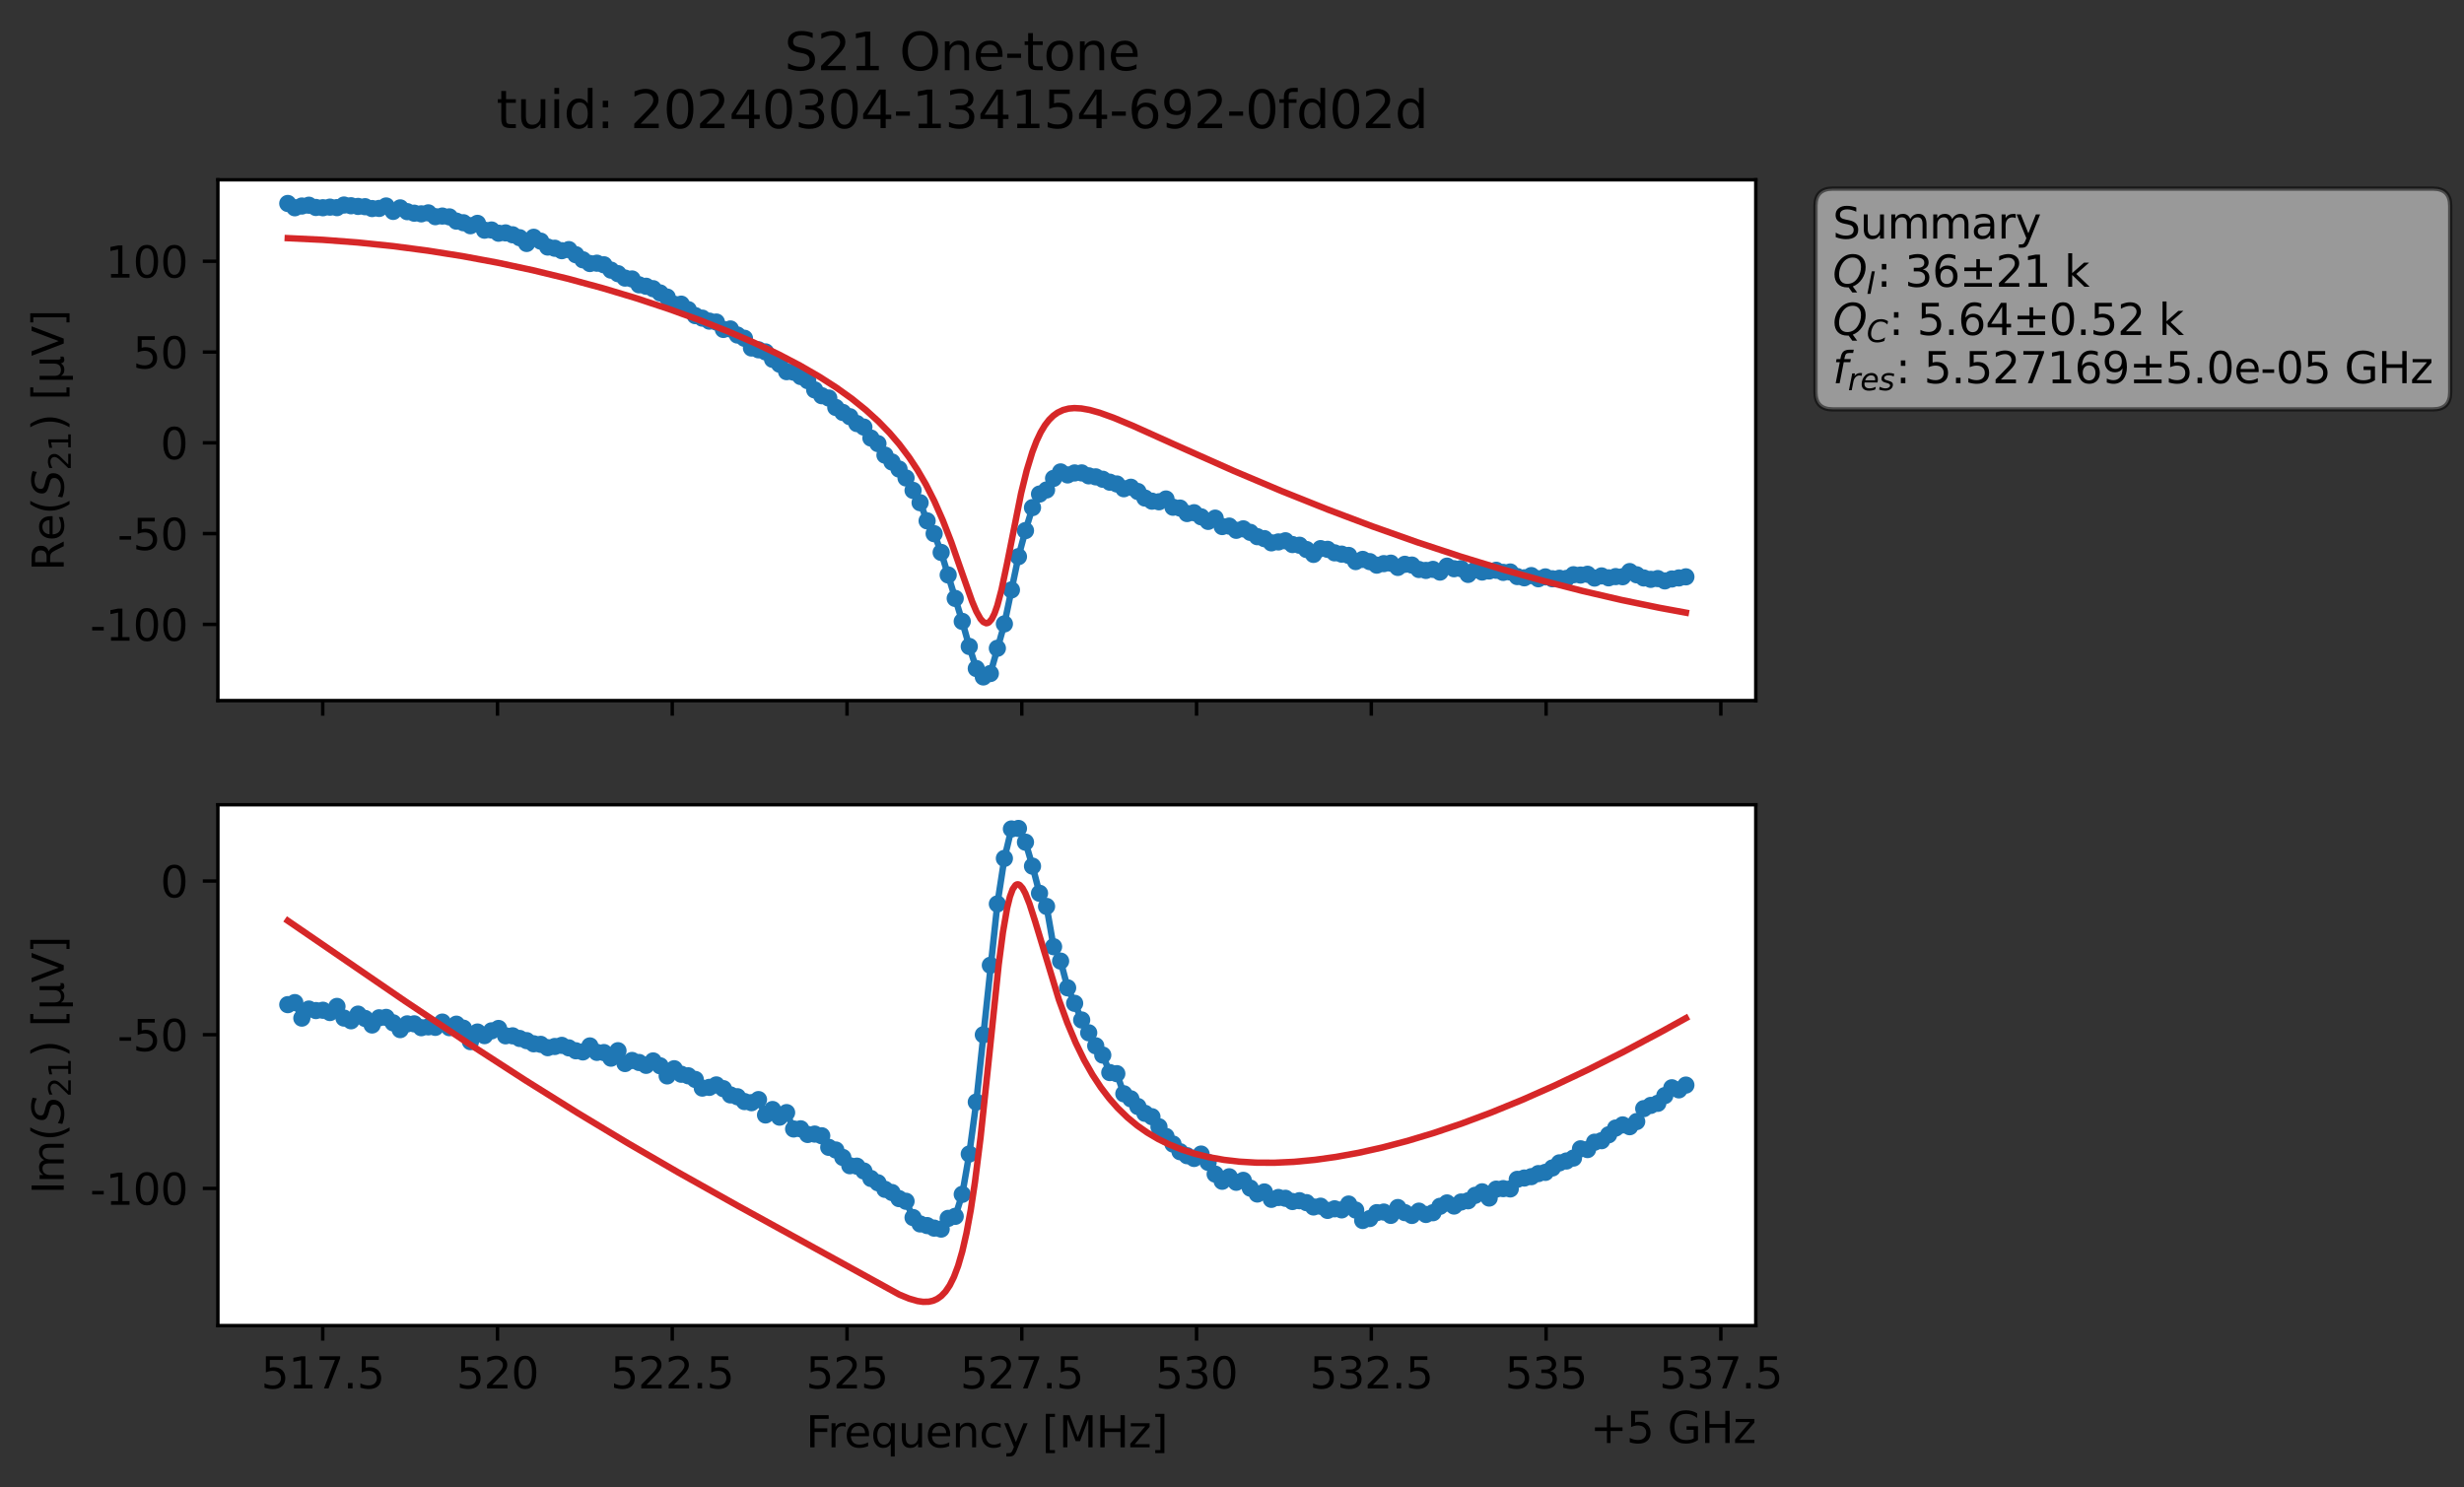 <?xml version="1.0" encoding="utf-8" standalone="no"?>
<!DOCTYPE svg PUBLIC "-//W3C//DTD SVG 1.1//EN"
  "http://www.w3.org/Graphics/SVG/1.1/DTD/svg11.dtd">
<svg xmlns:xlink="http://www.w3.org/1999/xlink" width="572.171pt" height="345.428pt" viewBox="0 0 572.171 345.428" xmlns="http://www.w3.org/2000/svg" version="1.1">
 <rect x="0" y="0" width="572.171" height="345.428" fill="#333333" stroke="none"/>
 <defs>
  <style type="text/css">*{stroke-linejoin: round; stroke-linecap: butt}</style>
 </defs>
 <g id="figure_1">
  <g id="patch_1">
   <path d="M 0 345.428 
L 572.171 345.428 
L 572.171 -0 
L 0 -0 
L 0 345.428 
z
" style="fill: none; opacity: 0"/>
  </g>
  <g id="axes_1">
   <g id="patch_2">
    <path d="M 50.595 162.72 
L 407.715 162.72 
L 407.715 41.76 
L 50.595 41.76 
z
" style="fill: #ffffff"/>
   </g>
   <g id="matplotlib.axis_1">
    <g id="xtick_1">
     <g id="line2d_1">
      <defs>
       <path id="mc56550392e" d="M 0 0 
L 0 3.5 
" style="stroke: #000000; stroke-width: 0.8"/>
      </defs>
      <g>
       <use xlink:href="#mc56550392e" x="74.944" y="162.72" style="stroke: #000000; stroke-width: 0.8"/>
      </g>
     </g>
    </g>
    <g id="xtick_2">
     <g id="line2d_2">
      <g>
       <use xlink:href="#mc56550392e" x="115.526" y="162.72" style="stroke: #000000; stroke-width: 0.8"/>
      </g>
     </g>
    </g>
    <g id="xtick_3">
     <g id="line2d_3">
      <g>
       <use xlink:href="#mc56550392e" x="156.108" y="162.72" style="stroke: #000000; stroke-width: 0.8"/>
      </g>
     </g>
    </g>
    <g id="xtick_4">
     <g id="line2d_4">
      <g>
       <use xlink:href="#mc56550392e" x="196.69" y="162.72" style="stroke: #000000; stroke-width: 0.8"/>
      </g>
     </g>
    </g>
    <g id="xtick_5">
     <g id="line2d_5">
      <g>
       <use xlink:href="#mc56550392e" x="237.272" y="162.72" style="stroke: #000000; stroke-width: 0.8"/>
      </g>
     </g>
    </g>
    <g id="xtick_6">
     <g id="line2d_6">
      <g>
       <use xlink:href="#mc56550392e" x="277.853" y="162.72" style="stroke: #000000; stroke-width: 0.8"/>
      </g>
     </g>
    </g>
    <g id="xtick_7">
     <g id="line2d_7">
      <g>
       <use xlink:href="#mc56550392e" x="318.435" y="162.72" style="stroke: #000000; stroke-width: 0.8"/>
      </g>
     </g>
    </g>
    <g id="xtick_8">
     <g id="line2d_8">
      <g>
       <use xlink:href="#mc56550392e" x="359.017" y="162.72" style="stroke: #000000; stroke-width: 0.8"/>
      </g>
     </g>
    </g>
    <g id="xtick_9">
     <g id="line2d_9">
      <g>
       <use xlink:href="#mc56550392e" x="399.599" y="162.72" style="stroke: #000000; stroke-width: 0.8"/>
      </g>
     </g>
    </g>
   </g>
   <g id="matplotlib.axis_2">
    <g id="ytick_1">
     <g id="line2d_10">
      <defs>
       <path id="me244135314" d="M 0 0 
L -3.5 0 
" style="stroke: #000000; stroke-width: 0.8"/>
      </defs>
      <g>
       <use xlink:href="#me244135314" x="50.595" y="145.018" style="stroke: #000000; stroke-width: 0.8"/>
      </g>
     </g>
     <g id="text_1">
      <!-- -100 -->
      <g transform="translate(20.9 148.817) scale(0.1 -0.1)">
       <defs>
        <path id="DejaVuSans-2d" d="M 313 2009 
L 1997 2009 
L 1997 1497 
L 313 1497 
L 313 2009 
z
" transform="scale(0.016)"/>
        <path id="DejaVuSans-31" d="M 794 531 
L 1825 531 
L 1825 4091 
L 703 3866 
L 703 4441 
L 1819 4666 
L 2450 4666 
L 2450 531 
L 3481 531 
L 3481 0 
L 794 0 
L 794 531 
z
" transform="scale(0.016)"/>
        <path id="DejaVuSans-30" d="M 2034 4250 
Q 1547 4250 1301 3770 
Q 1056 3291 1056 2328 
Q 1056 1369 1301 889 
Q 1547 409 2034 409 
Q 2525 409 2770 889 
Q 3016 1369 3016 2328 
Q 3016 3291 2770 3770 
Q 2525 4250 2034 4250 
z
M 2034 4750 
Q 2819 4750 3233 4129 
Q 3647 3509 3647 2328 
Q 3647 1150 3233 529 
Q 2819 -91 2034 -91 
Q 1250 -91 836 529 
Q 422 1150 422 2328 
Q 422 3509 836 4129 
Q 1250 4750 2034 4750 
z
" transform="scale(0.016)"/>
       </defs>
       <use xlink:href="#DejaVuSans-2d"/>
       <use xlink:href="#DejaVuSans-31" x="36.084"/>
       <use xlink:href="#DejaVuSans-30" x="99.707"/>
       <use xlink:href="#DejaVuSans-30" x="163.33"/>
      </g>
     </g>
    </g>
    <g id="ytick_2">
     <g id="line2d_11">
      <g>
       <use xlink:href="#me244135314" x="50.595" y="123.932" style="stroke: #000000; stroke-width: 0.8"/>
      </g>
     </g>
     <g id="text_2">
      <!-- -50 -->
      <g transform="translate(27.262 127.732) scale(0.1 -0.1)">
       <defs>
        <path id="DejaVuSans-35" d="M 691 4666 
L 3169 4666 
L 3169 4134 
L 1269 4134 
L 1269 2991 
Q 1406 3038 1543 3061 
Q 1681 3084 1819 3084 
Q 2600 3084 3056 2656 
Q 3513 2228 3513 1497 
Q 3513 744 3044 326 
Q 2575 -91 1722 -91 
Q 1428 -91 1123 -41 
Q 819 9 494 109 
L 494 744 
Q 775 591 1075 516 
Q 1375 441 1709 441 
Q 2250 441 2565 725 
Q 2881 1009 2881 1497 
Q 2881 1984 2565 2268 
Q 2250 2553 1709 2553 
Q 1456 2553 1204 2497 
Q 953 2441 691 2322 
L 691 4666 
z
" transform="scale(0.016)"/>
       </defs>
       <use xlink:href="#DejaVuSans-2d"/>
       <use xlink:href="#DejaVuSans-35" x="36.084"/>
       <use xlink:href="#DejaVuSans-30" x="99.707"/>
      </g>
     </g>
    </g>
    <g id="ytick_3">
     <g id="line2d_12">
      <g>
       <use xlink:href="#me244135314" x="50.595" y="102.847" style="stroke: #000000; stroke-width: 0.8"/>
      </g>
     </g>
     <g id="text_3">
      <!-- 0 -->
      <g transform="translate(37.233 106.646) scale(0.1 -0.1)">
       <use xlink:href="#DejaVuSans-30"/>
      </g>
     </g>
    </g>
    <g id="ytick_4">
     <g id="line2d_13">
      <g>
       <use xlink:href="#me244135314" x="50.595" y="81.762" style="stroke: #000000; stroke-width: 0.8"/>
      </g>
     </g>
     <g id="text_4">
      <!-- 50 -->
      <g transform="translate(30.87 85.561) scale(0.1 -0.1)">
       <use xlink:href="#DejaVuSans-35"/>
       <use xlink:href="#DejaVuSans-30" x="63.623"/>
      </g>
     </g>
    </g>
    <g id="ytick_5">
     <g id="line2d_14">
      <g>
       <use xlink:href="#me244135314" x="50.595" y="60.676" style="stroke: #000000; stroke-width: 0.8"/>
      </g>
     </g>
     <g id="text_5">
      <!-- 100 -->
      <g transform="translate(24.508 64.475) scale(0.1 -0.1)">
       <use xlink:href="#DejaVuSans-31"/>
       <use xlink:href="#DejaVuSans-30" x="63.623"/>
       <use xlink:href="#DejaVuSans-30" x="127.246"/>
      </g>
     </g>
    </g>
    <g id="text_6">
     <!-- Re$(S_{21})$ [μV] -->
     <g transform="translate(14.8 132.59) rotate(-90) scale(0.1 -0.1)">
      <defs>
       <path id="DejaVuSans-52" d="M 2841 2188 
Q 3044 2119 3236 1894 
Q 3428 1669 3622 1275 
L 4263 0 
L 3584 0 
L 2988 1197 
Q 2756 1666 2539 1819 
Q 2322 1972 1947 1972 
L 1259 1972 
L 1259 0 
L 628 0 
L 628 4666 
L 2053 4666 
Q 2853 4666 3247 4331 
Q 3641 3997 3641 3322 
Q 3641 2881 3436 2590 
Q 3231 2300 2841 2188 
z
M 1259 4147 
L 1259 2491 
L 2053 2491 
Q 2509 2491 2742 2702 
Q 2975 2913 2975 3322 
Q 2975 3731 2742 3939 
Q 2509 4147 2053 4147 
L 1259 4147 
z
" transform="scale(0.016)"/>
       <path id="DejaVuSans-65" d="M 3597 1894 
L 3597 1613 
L 953 1613 
Q 991 1019 1311 708 
Q 1631 397 2203 397 
Q 2534 397 2845 478 
Q 3156 559 3463 722 
L 3463 178 
Q 3153 47 2828 -22 
Q 2503 -91 2169 -91 
Q 1331 -91 842 396 
Q 353 884 353 1716 
Q 353 2575 817 3079 
Q 1281 3584 2069 3584 
Q 2775 3584 3186 3129 
Q 3597 2675 3597 1894 
z
M 3022 2063 
Q 3016 2534 2758 2815 
Q 2500 3097 2075 3097 
Q 1594 3097 1305 2825 
Q 1016 2553 972 2059 
L 3022 2063 
z
" transform="scale(0.016)"/>
       <path id="DejaVuSans-28" d="M 1984 4856 
Q 1566 4138 1362 3434 
Q 1159 2731 1159 2009 
Q 1159 1288 1364 580 
Q 1569 -128 1984 -844 
L 1484 -844 
Q 1016 -109 783 600 
Q 550 1309 550 2009 
Q 550 2706 781 3412 
Q 1013 4119 1484 4856 
L 1984 4856 
z
" transform="scale(0.016)"/>
       <path id="DejaVuSans-Oblique-53" d="M 3859 4513 
L 3738 3897 
Q 3422 4066 3111 4152 
Q 2800 4238 2509 4238 
Q 1944 4238 1609 3991 
Q 1275 3744 1275 3334 
Q 1275 3109 1398 2989 
Q 1522 2869 2034 2731 
L 2413 2638 
Q 3053 2472 3303 2217 
Q 3553 1963 3553 1503 
Q 3553 797 2998 353 
Q 2444 -91 1538 -91 
Q 1166 -91 791 -17 
Q 416 56 38 206 
L 166 856 
Q 513 641 861 531 
Q 1209 422 1556 422 
Q 2147 422 2503 684 
Q 2859 947 2859 1369 
Q 2859 1650 2717 1795 
Q 2575 1941 2106 2059 
L 1728 2156 
Q 1081 2325 845 2545 
Q 609 2766 609 3163 
Q 609 3859 1145 4304 
Q 1681 4750 2541 4750 
Q 2875 4750 3203 4690 
Q 3531 4631 3859 4513 
z
" transform="scale(0.016)"/>
       <path id="DejaVuSans-32" d="M 1228 531 
L 3431 531 
L 3431 0 
L 469 0 
L 469 531 
Q 828 903 1448 1529 
Q 2069 2156 2228 2338 
Q 2531 2678 2651 2914 
Q 2772 3150 2772 3378 
Q 2772 3750 2511 3984 
Q 2250 4219 1831 4219 
Q 1534 4219 1204 4116 
Q 875 4013 500 3803 
L 500 4441 
Q 881 4594 1212 4672 
Q 1544 4750 1819 4750 
Q 2544 4750 2975 4387 
Q 3406 4025 3406 3419 
Q 3406 3131 3298 2873 
Q 3191 2616 2906 2266 
Q 2828 2175 2409 1742 
Q 1991 1309 1228 531 
z
" transform="scale(0.016)"/>
       <path id="DejaVuSans-29" d="M 513 4856 
L 1013 4856 
Q 1481 4119 1714 3412 
Q 1947 2706 1947 2009 
Q 1947 1309 1714 600 
Q 1481 -109 1013 -844 
L 513 -844 
Q 928 -128 1133 580 
Q 1338 1288 1338 2009 
Q 1338 2731 1133 3434 
Q 928 4138 513 4856 
z
" transform="scale(0.016)"/>
       <path id="DejaVuSans-20" transform="scale(0.016)"/>
       <path id="DejaVuSans-5b" d="M 550 4863 
L 1875 4863 
L 1875 4416 
L 1125 4416 
L 1125 -397 
L 1875 -397 
L 1875 -844 
L 550 -844 
L 550 4863 
z
" transform="scale(0.016)"/>
       <path id="DejaVuSans-3bc" d="M 544 -1331 
L 544 3500 
L 1119 3500 
L 1119 1325 
Q 1119 872 1334 640 
Q 1550 409 1972 409 
Q 2434 409 2667 671 
Q 2900 934 2900 1459 
L 2900 3500 
L 3475 3500 
L 3475 806 
Q 3475 619 3529 530 
Q 3584 441 3700 441 
Q 3728 441 3778 458 
Q 3828 475 3916 513 
L 3916 50 
Q 3788 -22 3673 -56 
Q 3559 -91 3450 -91 
Q 3234 -91 3106 31 
Q 2978 153 2931 403 
Q 2775 156 2548 32 
Q 2322 -91 2016 -91 
Q 1697 -91 1473 31 
Q 1250 153 1119 397 
L 1119 -1331 
L 544 -1331 
z
" transform="scale(0.016)"/>
       <path id="DejaVuSans-56" d="M 1831 0 
L 50 4666 
L 709 4666 
L 2188 738 
L 3669 4666 
L 4325 4666 
L 2547 0 
L 1831 0 
z
" transform="scale(0.016)"/>
       <path id="DejaVuSans-5d" d="M 1947 4863 
L 1947 -844 
L 622 -844 
L 622 -397 
L 1369 -397 
L 1369 4416 
L 622 4416 
L 622 4863 
L 1947 4863 
z
" transform="scale(0.016)"/>
      </defs>
      <use xlink:href="#DejaVuSans-52" transform="translate(0 0.016)"/>
      <use xlink:href="#DejaVuSans-65" transform="translate(69.482 0.016)"/>
      <use xlink:href="#DejaVuSans-28" transform="translate(131.006 0.016)"/>
      <use xlink:href="#DejaVuSans-Oblique-53" transform="translate(170.02 0.016)"/>
      <use xlink:href="#DejaVuSans-32" transform="translate(233.496 -16.391) scale(0.7)"/>
      <use xlink:href="#DejaVuSans-31" transform="translate(278.032 -16.391) scale(0.7)"/>
      <use xlink:href="#DejaVuSans-29" transform="translate(325.303 0.016)"/>
      <use xlink:href="#DejaVuSans-20" transform="translate(364.316 0.016)"/>
      <use xlink:href="#DejaVuSans-5b" transform="translate(396.104 0.016)"/>
      <use xlink:href="#DejaVuSans-3bc" transform="translate(435.117 0.016)"/>
      <use xlink:href="#DejaVuSans-56" transform="translate(498.74 0.016)"/>
      <use xlink:href="#DejaVuSans-5d" transform="translate(567.148 0.016)"/>
     </g>
    </g>
   </g>
   <g id="line2d_15">
    <path d="M 66.828 47.258 
L 68.459 48.257 
L 70.091 47.851 
L 71.722 47.664 
L 73.354 48.186 
L 74.985 48.246 
L 76.617 48.112 
L 78.248 48.222 
L 79.879 47.621 
L 83.142 47.943 
L 84.774 48.007 
L 86.405 48.438 
L 88.037 48.408 
L 89.668 47.841 
L 91.299 49.1 
L 92.931 48.284 
L 94.562 49.16 
L 96.194 49.513 
L 97.825 49.667 
L 99.457 49.44 
L 101.088 50.324 
L 102.719 50.181 
L 104.351 50.374 
L 105.982 51.359 
L 107.614 51.732 
L 109.245 52.427 
L 110.877 51.878 
L 112.508 53.462 
L 114.14 53.422 
L 115.771 54.166 
L 117.402 54.093 
L 119.034 54.531 
L 120.665 55.21 
L 122.297 56.547 
L 123.928 55.11 
L 125.56 56.009 
L 127.191 57.378 
L 128.822 57.654 
L 130.454 58.224 
L 132.085 57.971 
L 135.348 60.338 
L 136.98 61.202 
L 138.611 61.129 
L 140.242 61.501 
L 141.874 62.739 
L 143.505 63.559 
L 145.137 64.585 
L 146.768 64.79 
L 148.4 66.152 
L 150.031 66.487 
L 151.662 67.048 
L 154.925 68.997 
L 156.557 70.664 
L 158.188 70.644 
L 161.451 73.308 
L 164.714 74.583 
L 166.345 74.798 
L 167.977 76.516 
L 169.608 76.403 
L 171.24 77.813 
L 172.871 78.568 
L 174.502 80.826 
L 177.765 81.732 
L 179.397 83.453 
L 181.028 84.594 
L 182.66 86.319 
L 184.291 86.439 
L 187.554 88.412 
L 189.185 90.558 
L 190.817 91.906 
L 192.448 92.443 
L 194.08 94.629 
L 195.711 95.792 
L 197.342 96.782 
L 198.974 98.371 
L 200.605 99.193 
L 202.237 101.737 
L 203.868 103.033 
L 205.5 105.706 
L 208.762 108.935 
L 210.394 111.011 
L 213.657 116.753 
L 215.288 120.97 
L 216.92 123.948 
L 218.551 128.304 
L 223.445 144.322 
L 225.077 150.145 
L 226.708 155.268 
L 228.34 157.222 
L 229.971 156.43 
L 233.234 144.903 
L 236.497 129.283 
L 238.128 123.231 
L 239.76 117.889 
L 241.391 114.747 
L 243.022 113.795 
L 244.654 111.11 
L 246.285 109.604 
L 247.917 110.305 
L 249.548 109.842 
L 251.18 109.835 
L 252.811 110.516 
L 254.442 110.751 
L 256.074 111.309 
L 257.705 111.987 
L 259.337 112.405 
L 260.968 113.51 
L 262.6 113.164 
L 264.231 114.157 
L 265.862 115.672 
L 267.494 116.397 
L 269.125 116.542 
L 270.757 115.895 
L 272.388 117.809 
L 274.02 118.003 
L 275.651 119.274 
L 277.282 119.08 
L 280.545 121.096 
L 282.177 120.34 
L 283.808 122.296 
L 285.44 122.186 
L 287.071 123.164 
L 288.703 122.827 
L 290.334 123.645 
L 291.965 124.647 
L 293.597 125.096 
L 295.228 126.077 
L 298.491 125.598 
L 300.123 126.476 
L 301.754 126.632 
L 303.385 127.627 
L 305.017 128.761 
L 306.648 127.42 
L 308.28 127.586 
L 309.911 128.401 
L 313.174 128.999 
L 314.805 130.427 
L 316.437 129.921 
L 318.068 130.44 
L 319.7 131.259 
L 321.331 130.906 
L 322.963 130.797 
L 324.594 131.788 
L 326.225 131.062 
L 327.857 131.239 
L 329.488 132.268 
L 331.12 132.483 
L 332.751 132.241 
L 334.383 132.871 
L 336.014 131.488 
L 337.645 132.091 
L 339.277 132.075 
L 340.908 133.412 
L 342.54 132.367 
L 344.171 132.857 
L 347.434 132.45 
L 349.065 132.938 
L 350.697 132.847 
L 352.328 133.913 
L 353.96 134.198 
L 355.591 133.681 
L 357.223 134.42 
L 358.854 133.987 
L 360.485 134.423 
L 362.117 134.302 
L 363.748 134.341 
L 365.38 133.488 
L 367.011 133.561 
L 368.643 133.376 
L 370.274 134.261 
L 371.905 133.76 
L 373.537 134.204 
L 375.168 133.919 
L 376.8 133.95 
L 378.431 132.749 
L 381.694 134.233 
L 383.325 134.558 
L 384.957 134.38 
L 386.588 134.918 
L 388.22 134.473 
L 391.483 133.972 
L 391.483 133.972 
" clip-path="url(#p89d975d16b)" style="fill: none; stroke: #1f77b4; stroke-width: 1.5; stroke-linecap: square"/>
    <defs>
     <path id="m73930b1a5a" d="M 0 1.5 
C 0.398 1.5 0.779 1.342 1.061 1.061 
C 1.342 0.779 1.5 0.398 1.5 0 
C 1.5 -0.398 1.342 -0.779 1.061 -1.061 
C 0.779 -1.342 0.398 -1.5 0 -1.5 
C -0.398 -1.5 -0.779 -1.342 -1.061 -1.061 
C -1.342 -0.779 -1.5 -0.398 -1.5 0 
C -1.5 0.398 -1.342 0.779 -1.061 1.061 
C -0.779 1.342 -0.398 1.5 0 1.5 
z
" style="stroke: #1f77b4"/>
    </defs>
    <g clip-path="url(#p89d975d16b)">
     <use xlink:href="#m73930b1a5a" x="66.828" y="47.258" style="fill: #1f77b4; stroke: #1f77b4"/>
     <use xlink:href="#m73930b1a5a" x="68.459" y="48.257" style="fill: #1f77b4; stroke: #1f77b4"/>
     <use xlink:href="#m73930b1a5a" x="70.091" y="47.851" style="fill: #1f77b4; stroke: #1f77b4"/>
     <use xlink:href="#m73930b1a5a" x="71.722" y="47.664" style="fill: #1f77b4; stroke: #1f77b4"/>
     <use xlink:href="#m73930b1a5a" x="73.354" y="48.186" style="fill: #1f77b4; stroke: #1f77b4"/>
     <use xlink:href="#m73930b1a5a" x="74.985" y="48.246" style="fill: #1f77b4; stroke: #1f77b4"/>
     <use xlink:href="#m73930b1a5a" x="76.617" y="48.112" style="fill: #1f77b4; stroke: #1f77b4"/>
     <use xlink:href="#m73930b1a5a" x="78.248" y="48.222" style="fill: #1f77b4; stroke: #1f77b4"/>
     <use xlink:href="#m73930b1a5a" x="79.879" y="47.621" style="fill: #1f77b4; stroke: #1f77b4"/>
     <use xlink:href="#m73930b1a5a" x="81.511" y="47.787" style="fill: #1f77b4; stroke: #1f77b4"/>
     <use xlink:href="#m73930b1a5a" x="83.142" y="47.943" style="fill: #1f77b4; stroke: #1f77b4"/>
     <use xlink:href="#m73930b1a5a" x="84.774" y="48.007" style="fill: #1f77b4; stroke: #1f77b4"/>
     <use xlink:href="#m73930b1a5a" x="86.405" y="48.438" style="fill: #1f77b4; stroke: #1f77b4"/>
     <use xlink:href="#m73930b1a5a" x="88.037" y="48.408" style="fill: #1f77b4; stroke: #1f77b4"/>
     <use xlink:href="#m73930b1a5a" x="89.668" y="47.841" style="fill: #1f77b4; stroke: #1f77b4"/>
     <use xlink:href="#m73930b1a5a" x="91.299" y="49.1" style="fill: #1f77b4; stroke: #1f77b4"/>
     <use xlink:href="#m73930b1a5a" x="92.931" y="48.284" style="fill: #1f77b4; stroke: #1f77b4"/>
     <use xlink:href="#m73930b1a5a" x="94.562" y="49.16" style="fill: #1f77b4; stroke: #1f77b4"/>
     <use xlink:href="#m73930b1a5a" x="96.194" y="49.513" style="fill: #1f77b4; stroke: #1f77b4"/>
     <use xlink:href="#m73930b1a5a" x="97.825" y="49.667" style="fill: #1f77b4; stroke: #1f77b4"/>
     <use xlink:href="#m73930b1a5a" x="99.457" y="49.44" style="fill: #1f77b4; stroke: #1f77b4"/>
     <use xlink:href="#m73930b1a5a" x="101.088" y="50.324" style="fill: #1f77b4; stroke: #1f77b4"/>
     <use xlink:href="#m73930b1a5a" x="102.719" y="50.181" style="fill: #1f77b4; stroke: #1f77b4"/>
     <use xlink:href="#m73930b1a5a" x="104.351" y="50.374" style="fill: #1f77b4; stroke: #1f77b4"/>
     <use xlink:href="#m73930b1a5a" x="105.982" y="51.359" style="fill: #1f77b4; stroke: #1f77b4"/>
     <use xlink:href="#m73930b1a5a" x="107.614" y="51.732" style="fill: #1f77b4; stroke: #1f77b4"/>
     <use xlink:href="#m73930b1a5a" x="109.245" y="52.427" style="fill: #1f77b4; stroke: #1f77b4"/>
     <use xlink:href="#m73930b1a5a" x="110.877" y="51.878" style="fill: #1f77b4; stroke: #1f77b4"/>
     <use xlink:href="#m73930b1a5a" x="112.508" y="53.462" style="fill: #1f77b4; stroke: #1f77b4"/>
     <use xlink:href="#m73930b1a5a" x="114.14" y="53.422" style="fill: #1f77b4; stroke: #1f77b4"/>
     <use xlink:href="#m73930b1a5a" x="115.771" y="54.166" style="fill: #1f77b4; stroke: #1f77b4"/>
     <use xlink:href="#m73930b1a5a" x="117.402" y="54.093" style="fill: #1f77b4; stroke: #1f77b4"/>
     <use xlink:href="#m73930b1a5a" x="119.034" y="54.531" style="fill: #1f77b4; stroke: #1f77b4"/>
     <use xlink:href="#m73930b1a5a" x="120.665" y="55.21" style="fill: #1f77b4; stroke: #1f77b4"/>
     <use xlink:href="#m73930b1a5a" x="122.297" y="56.547" style="fill: #1f77b4; stroke: #1f77b4"/>
     <use xlink:href="#m73930b1a5a" x="123.928" y="55.11" style="fill: #1f77b4; stroke: #1f77b4"/>
     <use xlink:href="#m73930b1a5a" x="125.56" y="56.009" style="fill: #1f77b4; stroke: #1f77b4"/>
     <use xlink:href="#m73930b1a5a" x="127.191" y="57.378" style="fill: #1f77b4; stroke: #1f77b4"/>
     <use xlink:href="#m73930b1a5a" x="128.822" y="57.654" style="fill: #1f77b4; stroke: #1f77b4"/>
     <use xlink:href="#m73930b1a5a" x="130.454" y="58.224" style="fill: #1f77b4; stroke: #1f77b4"/>
     <use xlink:href="#m73930b1a5a" x="132.085" y="57.971" style="fill: #1f77b4; stroke: #1f77b4"/>
     <use xlink:href="#m73930b1a5a" x="133.717" y="59.158" style="fill: #1f77b4; stroke: #1f77b4"/>
     <use xlink:href="#m73930b1a5a" x="135.348" y="60.338" style="fill: #1f77b4; stroke: #1f77b4"/>
     <use xlink:href="#m73930b1a5a" x="136.98" y="61.202" style="fill: #1f77b4; stroke: #1f77b4"/>
     <use xlink:href="#m73930b1a5a" x="138.611" y="61.129" style="fill: #1f77b4; stroke: #1f77b4"/>
     <use xlink:href="#m73930b1a5a" x="140.242" y="61.501" style="fill: #1f77b4; stroke: #1f77b4"/>
     <use xlink:href="#m73930b1a5a" x="141.874" y="62.739" style="fill: #1f77b4; stroke: #1f77b4"/>
     <use xlink:href="#m73930b1a5a" x="143.505" y="63.559" style="fill: #1f77b4; stroke: #1f77b4"/>
     <use xlink:href="#m73930b1a5a" x="145.137" y="64.585" style="fill: #1f77b4; stroke: #1f77b4"/>
     <use xlink:href="#m73930b1a5a" x="146.768" y="64.79" style="fill: #1f77b4; stroke: #1f77b4"/>
     <use xlink:href="#m73930b1a5a" x="148.4" y="66.152" style="fill: #1f77b4; stroke: #1f77b4"/>
     <use xlink:href="#m73930b1a5a" x="150.031" y="66.487" style="fill: #1f77b4; stroke: #1f77b4"/>
     <use xlink:href="#m73930b1a5a" x="151.662" y="67.048" style="fill: #1f77b4; stroke: #1f77b4"/>
     <use xlink:href="#m73930b1a5a" x="153.294" y="68.041" style="fill: #1f77b4; stroke: #1f77b4"/>
     <use xlink:href="#m73930b1a5a" x="154.925" y="68.997" style="fill: #1f77b4; stroke: #1f77b4"/>
     <use xlink:href="#m73930b1a5a" x="156.557" y="70.664" style="fill: #1f77b4; stroke: #1f77b4"/>
     <use xlink:href="#m73930b1a5a" x="158.188" y="70.644" style="fill: #1f77b4; stroke: #1f77b4"/>
     <use xlink:href="#m73930b1a5a" x="159.82" y="71.92" style="fill: #1f77b4; stroke: #1f77b4"/>
     <use xlink:href="#m73930b1a5a" x="161.451" y="73.308" style="fill: #1f77b4; stroke: #1f77b4"/>
     <use xlink:href="#m73930b1a5a" x="163.082" y="73.891" style="fill: #1f77b4; stroke: #1f77b4"/>
     <use xlink:href="#m73930b1a5a" x="164.714" y="74.583" style="fill: #1f77b4; stroke: #1f77b4"/>
     <use xlink:href="#m73930b1a5a" x="166.345" y="74.798" style="fill: #1f77b4; stroke: #1f77b4"/>
     <use xlink:href="#m73930b1a5a" x="167.977" y="76.516" style="fill: #1f77b4; stroke: #1f77b4"/>
     <use xlink:href="#m73930b1a5a" x="169.608" y="76.403" style="fill: #1f77b4; stroke: #1f77b4"/>
     <use xlink:href="#m73930b1a5a" x="171.24" y="77.813" style="fill: #1f77b4; stroke: #1f77b4"/>
     <use xlink:href="#m73930b1a5a" x="172.871" y="78.568" style="fill: #1f77b4; stroke: #1f77b4"/>
     <use xlink:href="#m73930b1a5a" x="174.502" y="80.826" style="fill: #1f77b4; stroke: #1f77b4"/>
     <use xlink:href="#m73930b1a5a" x="176.134" y="81.243" style="fill: #1f77b4; stroke: #1f77b4"/>
     <use xlink:href="#m73930b1a5a" x="177.765" y="81.732" style="fill: #1f77b4; stroke: #1f77b4"/>
     <use xlink:href="#m73930b1a5a" x="179.397" y="83.453" style="fill: #1f77b4; stroke: #1f77b4"/>
     <use xlink:href="#m73930b1a5a" x="181.028" y="84.594" style="fill: #1f77b4; stroke: #1f77b4"/>
     <use xlink:href="#m73930b1a5a" x="182.66" y="86.319" style="fill: #1f77b4; stroke: #1f77b4"/>
     <use xlink:href="#m73930b1a5a" x="184.291" y="86.439" style="fill: #1f77b4; stroke: #1f77b4"/>
     <use xlink:href="#m73930b1a5a" x="185.922" y="87.455" style="fill: #1f77b4; stroke: #1f77b4"/>
     <use xlink:href="#m73930b1a5a" x="187.554" y="88.412" style="fill: #1f77b4; stroke: #1f77b4"/>
     <use xlink:href="#m73930b1a5a" x="189.185" y="90.558" style="fill: #1f77b4; stroke: #1f77b4"/>
     <use xlink:href="#m73930b1a5a" x="190.817" y="91.906" style="fill: #1f77b4; stroke: #1f77b4"/>
     <use xlink:href="#m73930b1a5a" x="192.448" y="92.443" style="fill: #1f77b4; stroke: #1f77b4"/>
     <use xlink:href="#m73930b1a5a" x="194.08" y="94.629" style="fill: #1f77b4; stroke: #1f77b4"/>
     <use xlink:href="#m73930b1a5a" x="195.711" y="95.792" style="fill: #1f77b4; stroke: #1f77b4"/>
     <use xlink:href="#m73930b1a5a" x="197.342" y="96.782" style="fill: #1f77b4; stroke: #1f77b4"/>
     <use xlink:href="#m73930b1a5a" x="198.974" y="98.371" style="fill: #1f77b4; stroke: #1f77b4"/>
     <use xlink:href="#m73930b1a5a" x="200.605" y="99.193" style="fill: #1f77b4; stroke: #1f77b4"/>
     <use xlink:href="#m73930b1a5a" x="202.237" y="101.737" style="fill: #1f77b4; stroke: #1f77b4"/>
     <use xlink:href="#m73930b1a5a" x="203.868" y="103.033" style="fill: #1f77b4; stroke: #1f77b4"/>
     <use xlink:href="#m73930b1a5a" x="205.5" y="105.706" style="fill: #1f77b4; stroke: #1f77b4"/>
     <use xlink:href="#m73930b1a5a" x="207.131" y="107.304" style="fill: #1f77b4; stroke: #1f77b4"/>
     <use xlink:href="#m73930b1a5a" x="208.762" y="108.935" style="fill: #1f77b4; stroke: #1f77b4"/>
     <use xlink:href="#m73930b1a5a" x="210.394" y="111.011" style="fill: #1f77b4; stroke: #1f77b4"/>
     <use xlink:href="#m73930b1a5a" x="212.025" y="113.898" style="fill: #1f77b4; stroke: #1f77b4"/>
     <use xlink:href="#m73930b1a5a" x="213.657" y="116.753" style="fill: #1f77b4; stroke: #1f77b4"/>
     <use xlink:href="#m73930b1a5a" x="215.288" y="120.97" style="fill: #1f77b4; stroke: #1f77b4"/>
     <use xlink:href="#m73930b1a5a" x="216.92" y="123.948" style="fill: #1f77b4; stroke: #1f77b4"/>
     <use xlink:href="#m73930b1a5a" x="218.551" y="128.304" style="fill: #1f77b4; stroke: #1f77b4"/>
     <use xlink:href="#m73930b1a5a" x="220.182" y="133.543" style="fill: #1f77b4; stroke: #1f77b4"/>
     <use xlink:href="#m73930b1a5a" x="221.814" y="138.983" style="fill: #1f77b4; stroke: #1f77b4"/>
     <use xlink:href="#m73930b1a5a" x="223.445" y="144.322" style="fill: #1f77b4; stroke: #1f77b4"/>
     <use xlink:href="#m73930b1a5a" x="225.077" y="150.145" style="fill: #1f77b4; stroke: #1f77b4"/>
     <use xlink:href="#m73930b1a5a" x="226.708" y="155.268" style="fill: #1f77b4; stroke: #1f77b4"/>
     <use xlink:href="#m73930b1a5a" x="228.34" y="157.222" style="fill: #1f77b4; stroke: #1f77b4"/>
     <use xlink:href="#m73930b1a5a" x="229.971" y="156.43" style="fill: #1f77b4; stroke: #1f77b4"/>
     <use xlink:href="#m73930b1a5a" x="231.602" y="150.565" style="fill: #1f77b4; stroke: #1f77b4"/>
     <use xlink:href="#m73930b1a5a" x="233.234" y="144.903" style="fill: #1f77b4; stroke: #1f77b4"/>
     <use xlink:href="#m73930b1a5a" x="234.865" y="137.012" style="fill: #1f77b4; stroke: #1f77b4"/>
     <use xlink:href="#m73930b1a5a" x="236.497" y="129.283" style="fill: #1f77b4; stroke: #1f77b4"/>
     <use xlink:href="#m73930b1a5a" x="238.128" y="123.231" style="fill: #1f77b4; stroke: #1f77b4"/>
     <use xlink:href="#m73930b1a5a" x="239.76" y="117.889" style="fill: #1f77b4; stroke: #1f77b4"/>
     <use xlink:href="#m73930b1a5a" x="241.391" y="114.747" style="fill: #1f77b4; stroke: #1f77b4"/>
     <use xlink:href="#m73930b1a5a" x="243.022" y="113.795" style="fill: #1f77b4; stroke: #1f77b4"/>
     <use xlink:href="#m73930b1a5a" x="244.654" y="111.11" style="fill: #1f77b4; stroke: #1f77b4"/>
     <use xlink:href="#m73930b1a5a" x="246.285" y="109.604" style="fill: #1f77b4; stroke: #1f77b4"/>
     <use xlink:href="#m73930b1a5a" x="247.917" y="110.305" style="fill: #1f77b4; stroke: #1f77b4"/>
     <use xlink:href="#m73930b1a5a" x="249.548" y="109.842" style="fill: #1f77b4; stroke: #1f77b4"/>
     <use xlink:href="#m73930b1a5a" x="251.18" y="109.835" style="fill: #1f77b4; stroke: #1f77b4"/>
     <use xlink:href="#m73930b1a5a" x="252.811" y="110.516" style="fill: #1f77b4; stroke: #1f77b4"/>
     <use xlink:href="#m73930b1a5a" x="254.442" y="110.751" style="fill: #1f77b4; stroke: #1f77b4"/>
     <use xlink:href="#m73930b1a5a" x="256.074" y="111.309" style="fill: #1f77b4; stroke: #1f77b4"/>
     <use xlink:href="#m73930b1a5a" x="257.705" y="111.987" style="fill: #1f77b4; stroke: #1f77b4"/>
     <use xlink:href="#m73930b1a5a" x="259.337" y="112.405" style="fill: #1f77b4; stroke: #1f77b4"/>
     <use xlink:href="#m73930b1a5a" x="260.968" y="113.51" style="fill: #1f77b4; stroke: #1f77b4"/>
     <use xlink:href="#m73930b1a5a" x="262.6" y="113.164" style="fill: #1f77b4; stroke: #1f77b4"/>
     <use xlink:href="#m73930b1a5a" x="264.231" y="114.157" style="fill: #1f77b4; stroke: #1f77b4"/>
     <use xlink:href="#m73930b1a5a" x="265.862" y="115.672" style="fill: #1f77b4; stroke: #1f77b4"/>
     <use xlink:href="#m73930b1a5a" x="267.494" y="116.397" style="fill: #1f77b4; stroke: #1f77b4"/>
     <use xlink:href="#m73930b1a5a" x="269.125" y="116.542" style="fill: #1f77b4; stroke: #1f77b4"/>
     <use xlink:href="#m73930b1a5a" x="270.757" y="115.895" style="fill: #1f77b4; stroke: #1f77b4"/>
     <use xlink:href="#m73930b1a5a" x="272.388" y="117.809" style="fill: #1f77b4; stroke: #1f77b4"/>
     <use xlink:href="#m73930b1a5a" x="274.02" y="118.003" style="fill: #1f77b4; stroke: #1f77b4"/>
     <use xlink:href="#m73930b1a5a" x="275.651" y="119.274" style="fill: #1f77b4; stroke: #1f77b4"/>
     <use xlink:href="#m73930b1a5a" x="277.282" y="119.08" style="fill: #1f77b4; stroke: #1f77b4"/>
     <use xlink:href="#m73930b1a5a" x="278.914" y="120.035" style="fill: #1f77b4; stroke: #1f77b4"/>
     <use xlink:href="#m73930b1a5a" x="280.545" y="121.096" style="fill: #1f77b4; stroke: #1f77b4"/>
     <use xlink:href="#m73930b1a5a" x="282.177" y="120.34" style="fill: #1f77b4; stroke: #1f77b4"/>
     <use xlink:href="#m73930b1a5a" x="283.808" y="122.296" style="fill: #1f77b4; stroke: #1f77b4"/>
     <use xlink:href="#m73930b1a5a" x="285.44" y="122.186" style="fill: #1f77b4; stroke: #1f77b4"/>
     <use xlink:href="#m73930b1a5a" x="287.071" y="123.164" style="fill: #1f77b4; stroke: #1f77b4"/>
     <use xlink:href="#m73930b1a5a" x="288.703" y="122.827" style="fill: #1f77b4; stroke: #1f77b4"/>
     <use xlink:href="#m73930b1a5a" x="290.334" y="123.645" style="fill: #1f77b4; stroke: #1f77b4"/>
     <use xlink:href="#m73930b1a5a" x="291.965" y="124.647" style="fill: #1f77b4; stroke: #1f77b4"/>
     <use xlink:href="#m73930b1a5a" x="293.597" y="125.096" style="fill: #1f77b4; stroke: #1f77b4"/>
     <use xlink:href="#m73930b1a5a" x="295.228" y="126.077" style="fill: #1f77b4; stroke: #1f77b4"/>
     <use xlink:href="#m73930b1a5a" x="296.86" y="125.867" style="fill: #1f77b4; stroke: #1f77b4"/>
     <use xlink:href="#m73930b1a5a" x="298.491" y="125.598" style="fill: #1f77b4; stroke: #1f77b4"/>
     <use xlink:href="#m73930b1a5a" x="300.123" y="126.476" style="fill: #1f77b4; stroke: #1f77b4"/>
     <use xlink:href="#m73930b1a5a" x="301.754" y="126.632" style="fill: #1f77b4; stroke: #1f77b4"/>
     <use xlink:href="#m73930b1a5a" x="303.385" y="127.627" style="fill: #1f77b4; stroke: #1f77b4"/>
     <use xlink:href="#m73930b1a5a" x="305.017" y="128.761" style="fill: #1f77b4; stroke: #1f77b4"/>
     <use xlink:href="#m73930b1a5a" x="306.648" y="127.42" style="fill: #1f77b4; stroke: #1f77b4"/>
     <use xlink:href="#m73930b1a5a" x="308.28" y="127.586" style="fill: #1f77b4; stroke: #1f77b4"/>
     <use xlink:href="#m73930b1a5a" x="309.911" y="128.401" style="fill: #1f77b4; stroke: #1f77b4"/>
     <use xlink:href="#m73930b1a5a" x="311.543" y="128.698" style="fill: #1f77b4; stroke: #1f77b4"/>
     <use xlink:href="#m73930b1a5a" x="313.174" y="128.999" style="fill: #1f77b4; stroke: #1f77b4"/>
     <use xlink:href="#m73930b1a5a" x="314.805" y="130.427" style="fill: #1f77b4; stroke: #1f77b4"/>
     <use xlink:href="#m73930b1a5a" x="316.437" y="129.921" style="fill: #1f77b4; stroke: #1f77b4"/>
     <use xlink:href="#m73930b1a5a" x="318.068" y="130.44" style="fill: #1f77b4; stroke: #1f77b4"/>
     <use xlink:href="#m73930b1a5a" x="319.7" y="131.259" style="fill: #1f77b4; stroke: #1f77b4"/>
     <use xlink:href="#m73930b1a5a" x="321.331" y="130.906" style="fill: #1f77b4; stroke: #1f77b4"/>
     <use xlink:href="#m73930b1a5a" x="322.963" y="130.797" style="fill: #1f77b4; stroke: #1f77b4"/>
     <use xlink:href="#m73930b1a5a" x="324.594" y="131.788" style="fill: #1f77b4; stroke: #1f77b4"/>
     <use xlink:href="#m73930b1a5a" x="326.225" y="131.062" style="fill: #1f77b4; stroke: #1f77b4"/>
     <use xlink:href="#m73930b1a5a" x="327.857" y="131.239" style="fill: #1f77b4; stroke: #1f77b4"/>
     <use xlink:href="#m73930b1a5a" x="329.488" y="132.268" style="fill: #1f77b4; stroke: #1f77b4"/>
     <use xlink:href="#m73930b1a5a" x="331.12" y="132.483" style="fill: #1f77b4; stroke: #1f77b4"/>
     <use xlink:href="#m73930b1a5a" x="332.751" y="132.241" style="fill: #1f77b4; stroke: #1f77b4"/>
     <use xlink:href="#m73930b1a5a" x="334.383" y="132.871" style="fill: #1f77b4; stroke: #1f77b4"/>
     <use xlink:href="#m73930b1a5a" x="336.014" y="131.488" style="fill: #1f77b4; stroke: #1f77b4"/>
     <use xlink:href="#m73930b1a5a" x="337.645" y="132.091" style="fill: #1f77b4; stroke: #1f77b4"/>
     <use xlink:href="#m73930b1a5a" x="339.277" y="132.075" style="fill: #1f77b4; stroke: #1f77b4"/>
     <use xlink:href="#m73930b1a5a" x="340.908" y="133.412" style="fill: #1f77b4; stroke: #1f77b4"/>
     <use xlink:href="#m73930b1a5a" x="342.54" y="132.367" style="fill: #1f77b4; stroke: #1f77b4"/>
     <use xlink:href="#m73930b1a5a" x="344.171" y="132.857" style="fill: #1f77b4; stroke: #1f77b4"/>
     <use xlink:href="#m73930b1a5a" x="345.803" y="132.614" style="fill: #1f77b4; stroke: #1f77b4"/>
     <use xlink:href="#m73930b1a5a" x="347.434" y="132.45" style="fill: #1f77b4; stroke: #1f77b4"/>
     <use xlink:href="#m73930b1a5a" x="349.065" y="132.938" style="fill: #1f77b4; stroke: #1f77b4"/>
     <use xlink:href="#m73930b1a5a" x="350.697" y="132.847" style="fill: #1f77b4; stroke: #1f77b4"/>
     <use xlink:href="#m73930b1a5a" x="352.328" y="133.913" style="fill: #1f77b4; stroke: #1f77b4"/>
     <use xlink:href="#m73930b1a5a" x="353.96" y="134.198" style="fill: #1f77b4; stroke: #1f77b4"/>
     <use xlink:href="#m73930b1a5a" x="355.591" y="133.681" style="fill: #1f77b4; stroke: #1f77b4"/>
     <use xlink:href="#m73930b1a5a" x="357.223" y="134.42" style="fill: #1f77b4; stroke: #1f77b4"/>
     <use xlink:href="#m73930b1a5a" x="358.854" y="133.987" style="fill: #1f77b4; stroke: #1f77b4"/>
     <use xlink:href="#m73930b1a5a" x="360.485" y="134.423" style="fill: #1f77b4; stroke: #1f77b4"/>
     <use xlink:href="#m73930b1a5a" x="362.117" y="134.302" style="fill: #1f77b4; stroke: #1f77b4"/>
     <use xlink:href="#m73930b1a5a" x="363.748" y="134.341" style="fill: #1f77b4; stroke: #1f77b4"/>
     <use xlink:href="#m73930b1a5a" x="365.38" y="133.488" style="fill: #1f77b4; stroke: #1f77b4"/>
     <use xlink:href="#m73930b1a5a" x="367.011" y="133.561" style="fill: #1f77b4; stroke: #1f77b4"/>
     <use xlink:href="#m73930b1a5a" x="368.643" y="133.376" style="fill: #1f77b4; stroke: #1f77b4"/>
     <use xlink:href="#m73930b1a5a" x="370.274" y="134.261" style="fill: #1f77b4; stroke: #1f77b4"/>
     <use xlink:href="#m73930b1a5a" x="371.905" y="133.76" style="fill: #1f77b4; stroke: #1f77b4"/>
     <use xlink:href="#m73930b1a5a" x="373.537" y="134.204" style="fill: #1f77b4; stroke: #1f77b4"/>
     <use xlink:href="#m73930b1a5a" x="375.168" y="133.919" style="fill: #1f77b4; stroke: #1f77b4"/>
     <use xlink:href="#m73930b1a5a" x="376.8" y="133.95" style="fill: #1f77b4; stroke: #1f77b4"/>
     <use xlink:href="#m73930b1a5a" x="378.431" y="132.749" style="fill: #1f77b4; stroke: #1f77b4"/>
     <use xlink:href="#m73930b1a5a" x="380.063" y="133.503" style="fill: #1f77b4; stroke: #1f77b4"/>
     <use xlink:href="#m73930b1a5a" x="381.694" y="134.233" style="fill: #1f77b4; stroke: #1f77b4"/>
     <use xlink:href="#m73930b1a5a" x="383.325" y="134.558" style="fill: #1f77b4; stroke: #1f77b4"/>
     <use xlink:href="#m73930b1a5a" x="384.957" y="134.38" style="fill: #1f77b4; stroke: #1f77b4"/>
     <use xlink:href="#m73930b1a5a" x="386.588" y="134.918" style="fill: #1f77b4; stroke: #1f77b4"/>
     <use xlink:href="#m73930b1a5a" x="388.22" y="134.473" style="fill: #1f77b4; stroke: #1f77b4"/>
     <use xlink:href="#m73930b1a5a" x="389.851" y="134.229" style="fill: #1f77b4; stroke: #1f77b4"/>
     <use xlink:href="#m73930b1a5a" x="391.483" y="133.972" style="fill: #1f77b4; stroke: #1f77b4"/>
    </g>
   </g>
   <g id="line2d_16">
    <path d="M 66.828 55.313 
L 74.953 55.703 
L 83.077 56.317 
L 91.202 57.155 
L 99.326 58.218 
L 107.45 59.505 
L 115.575 61.017 
L 123.699 62.756 
L 131.824 64.723 
L 139.948 66.924 
L 147.748 69.266 
L 155.222 71.736 
L 162.372 74.323 
L 169.197 77.029 
L 175.371 79.71 
L 180.896 82.342 
L 185.771 84.894 
L 190.32 87.525 
L 194.22 90.03 
L 197.795 92.592 
L 201.045 95.208 
L 203.969 97.869 
L 206.569 100.55 
L 208.844 103.207 
L 211.119 106.231 
L 213.069 109.185 
L 215.019 112.548 
L 216.969 116.4 
L 218.918 120.816 
L 220.868 125.831 
L 223.468 133.271 
L 225.743 139.7 
L 226.718 142.004 
L 227.693 143.741 
L 228.343 144.461 
L 228.993 144.748 
L 229.318 144.709 
L 229.643 144.539 
L 230.293 143.791 
L 230.943 142.485 
L 231.593 140.635 
L 232.568 136.953 
L 233.868 130.814 
L 237.117 114.543 
L 238.417 109.256 
L 239.717 104.998 
L 240.692 102.449 
L 241.667 100.394 
L 242.642 98.768 
L 243.617 97.507 
L 244.592 96.551 
L 245.567 95.848 
L 246.867 95.229 
L 248.167 94.894 
L 249.467 94.779 
L 251.091 94.866 
L 253.041 95.213 
L 255.316 95.847 
L 258.566 97.012 
L 263.116 98.911 
L 272.54 103.151 
L 286.514 109.373 
L 297.564 114.039 
L 308.288 118.327 
L 318.687 122.249 
L 329.087 125.932 
L 339.161 129.26 
L 348.91 132.246 
L 358.335 134.901 
L 367.434 137.24 
L 376.534 139.349 
L 385.308 141.157 
L 391.483 142.293 
L 391.483 142.293 
" clip-path="url(#p89d975d16b)" style="fill: none; stroke: #d62728; stroke-width: 1.5; stroke-linecap: square"/>
   </g>
   <g id="patch_3">
    <path d="M 50.595 162.72 
L 50.595 41.76 
" style="fill: none; stroke: #000000; stroke-width: 0.8; stroke-linejoin: miter; stroke-linecap: square"/>
   </g>
   <g id="patch_4">
    <path d="M 407.715 162.72 
L 407.715 41.76 
" style="fill: none; stroke: #000000; stroke-width: 0.8; stroke-linejoin: miter; stroke-linecap: square"/>
   </g>
   <g id="patch_5">
    <path d="M 50.595 162.72 
L 407.715 162.72 
" style="fill: none; stroke: #000000; stroke-width: 0.8; stroke-linejoin: miter; stroke-linecap: square"/>
   </g>
   <g id="patch_6">
    <path d="M 50.595 41.76 
L 407.715 41.76 
" style="fill: none; stroke: #000000; stroke-width: 0.8; stroke-linejoin: miter; stroke-linecap: square"/>
   </g>
   <g id="text_7">
    <g id="patch_7">
     <path d="M 425.571 95.08 
L 564.971 95.08 
Q 568.971 95.08 568.971 91.08 
L 568.971 47.808 
Q 568.971 43.808 564.971 43.808 
L 425.571 43.808 
Q 421.571 43.808 421.571 47.808 
L 421.571 91.08 
Q 421.571 95.08 425.571 95.08 
z
" style="fill: #ffffff; opacity: 0.5; stroke: #000000; stroke-linejoin: miter"/>
    </g>
    <!-- Summary -->
    <g transform="translate(425.571 55.406) scale(0.1 -0.1)">
     <defs>
      <path id="DejaVuSans-53" d="M 3425 4513 
L 3425 3897 
Q 3066 4069 2747 4153 
Q 2428 4238 2131 4238 
Q 1616 4238 1336 4038 
Q 1056 3838 1056 3469 
Q 1056 3159 1242 3001 
Q 1428 2844 1947 2747 
L 2328 2669 
Q 3034 2534 3370 2195 
Q 3706 1856 3706 1288 
Q 3706 609 3251 259 
Q 2797 -91 1919 -91 
Q 1588 -91 1214 -16 
Q 841 59 441 206 
L 441 856 
Q 825 641 1194 531 
Q 1563 422 1919 422 
Q 2459 422 2753 634 
Q 3047 847 3047 1241 
Q 3047 1584 2836 1778 
Q 2625 1972 2144 2069 
L 1759 2144 
Q 1053 2284 737 2584 
Q 422 2884 422 3419 
Q 422 4038 858 4394 
Q 1294 4750 2059 4750 
Q 2388 4750 2728 4690 
Q 3069 4631 3425 4513 
z
" transform="scale(0.016)"/>
      <path id="DejaVuSans-75" d="M 544 1381 
L 544 3500 
L 1119 3500 
L 1119 1403 
Q 1119 906 1312 657 
Q 1506 409 1894 409 
Q 2359 409 2629 706 
Q 2900 1003 2900 1516 
L 2900 3500 
L 3475 3500 
L 3475 0 
L 2900 0 
L 2900 538 
Q 2691 219 2414 64 
Q 2138 -91 1772 -91 
Q 1169 -91 856 284 
Q 544 659 544 1381 
z
M 1991 3584 
L 1991 3584 
z
" transform="scale(0.016)"/>
      <path id="DejaVuSans-6d" d="M 3328 2828 
Q 3544 3216 3844 3400 
Q 4144 3584 4550 3584 
Q 5097 3584 5394 3201 
Q 5691 2819 5691 2113 
L 5691 0 
L 5113 0 
L 5113 2094 
Q 5113 2597 4934 2840 
Q 4756 3084 4391 3084 
Q 3944 3084 3684 2787 
Q 3425 2491 3425 1978 
L 3425 0 
L 2847 0 
L 2847 2094 
Q 2847 2600 2669 2842 
Q 2491 3084 2119 3084 
Q 1678 3084 1418 2786 
Q 1159 2488 1159 1978 
L 1159 0 
L 581 0 
L 581 3500 
L 1159 3500 
L 1159 2956 
Q 1356 3278 1631 3431 
Q 1906 3584 2284 3584 
Q 2666 3584 2933 3390 
Q 3200 3197 3328 2828 
z
" transform="scale(0.016)"/>
      <path id="DejaVuSans-61" d="M 2194 1759 
Q 1497 1759 1228 1600 
Q 959 1441 959 1056 
Q 959 750 1161 570 
Q 1363 391 1709 391 
Q 2188 391 2477 730 
Q 2766 1069 2766 1631 
L 2766 1759 
L 2194 1759 
z
M 3341 1997 
L 3341 0 
L 2766 0 
L 2766 531 
Q 2569 213 2275 61 
Q 1981 -91 1556 -91 
Q 1019 -91 701 211 
Q 384 513 384 1019 
Q 384 1609 779 1909 
Q 1175 2209 1959 2209 
L 2766 2209 
L 2766 2266 
Q 2766 2663 2505 2880 
Q 2244 3097 1772 3097 
Q 1472 3097 1187 3025 
Q 903 2953 641 2809 
L 641 3341 
Q 956 3463 1253 3523 
Q 1550 3584 1831 3584 
Q 2591 3584 2966 3190 
Q 3341 2797 3341 1997 
z
" transform="scale(0.016)"/>
      <path id="DejaVuSans-72" d="M 2631 2963 
Q 2534 3019 2420 3045 
Q 2306 3072 2169 3072 
Q 1681 3072 1420 2755 
Q 1159 2438 1159 1844 
L 1159 0 
L 581 0 
L 581 3500 
L 1159 3500 
L 1159 2956 
Q 1341 3275 1631 3429 
Q 1922 3584 2338 3584 
Q 2397 3584 2469 3576 
Q 2541 3569 2628 3553 
L 2631 2963 
z
" transform="scale(0.016)"/>
      <path id="DejaVuSans-79" d="M 2059 -325 
Q 1816 -950 1584 -1140 
Q 1353 -1331 966 -1331 
L 506 -1331 
L 506 -850 
L 844 -850 
Q 1081 -850 1212 -737 
Q 1344 -625 1503 -206 
L 1606 56 
L 191 3500 
L 800 3500 
L 1894 763 
L 2988 3500 
L 3597 3500 
L 2059 -325 
z
" transform="scale(0.016)"/>
     </defs>
     <use xlink:href="#DejaVuSans-53"/>
     <use xlink:href="#DejaVuSans-75" x="63.477"/>
     <use xlink:href="#DejaVuSans-6d" x="126.855"/>
     <use xlink:href="#DejaVuSans-6d" x="224.268"/>
     <use xlink:href="#DejaVuSans-61" x="321.68"/>
     <use xlink:href="#DejaVuSans-72" x="382.959"/>
     <use xlink:href="#DejaVuSans-79" x="424.072"/>
    </g>
    <!-- $Q_I$: 36$\pm$21 k -->
    <g transform="translate(425.571 66.604) scale(0.1 -0.1)">
     <defs>
      <path id="DejaVuSans-Oblique-51" d="M 2309 -84 
Q 2275 -88 2237 -89 
Q 2200 -91 2125 -91 
Q 1250 -91 756 411 
Q 263 913 263 1797 
Q 263 2319 452 2844 
Q 641 3369 978 3788 
Q 1369 4269 1858 4509 
Q 2347 4750 2938 4750 
Q 3794 4750 4287 4245 
Q 4781 3741 4781 2869 
Q 4781 1928 4265 1147 
Q 3750 366 2919 44 
L 3553 -825 
L 2847 -825 
L 2309 -84 
z
M 2919 4238 
Q 2400 4238 2003 3986 
Q 1606 3734 1313 3219 
Q 1125 2891 1026 2522 
Q 928 2153 928 1778 
Q 928 1128 1239 775 
Q 1550 422 2119 422 
Q 2631 422 3032 676 
Q 3434 931 3719 1434 
Q 3909 1772 4009 2142 
Q 4109 2513 4109 2881 
Q 4109 3528 3796 3883 
Q 3484 4238 2919 4238 
z
" transform="scale(0.016)"/>
      <path id="DejaVuSans-Oblique-49" d="M 1081 4666 
L 1716 4666 
L 806 0 
L 172 0 
L 1081 4666 
z
" transform="scale(0.016)"/>
      <path id="DejaVuSans-3a" d="M 750 794 
L 1409 794 
L 1409 0 
L 750 0 
L 750 794 
z
M 750 3309 
L 1409 3309 
L 1409 2516 
L 750 2516 
L 750 3309 
z
" transform="scale(0.016)"/>
      <path id="DejaVuSans-33" d="M 2597 2516 
Q 3050 2419 3304 2112 
Q 3559 1806 3559 1356 
Q 3559 666 3084 287 
Q 2609 -91 1734 -91 
Q 1441 -91 1130 -33 
Q 819 25 488 141 
L 488 750 
Q 750 597 1062 519 
Q 1375 441 1716 441 
Q 2309 441 2620 675 
Q 2931 909 2931 1356 
Q 2931 1769 2642 2001 
Q 2353 2234 1838 2234 
L 1294 2234 
L 1294 2753 
L 1863 2753 
Q 2328 2753 2575 2939 
Q 2822 3125 2822 3475 
Q 2822 3834 2567 4026 
Q 2313 4219 1838 4219 
Q 1578 4219 1281 4162 
Q 984 4106 628 3988 
L 628 4550 
Q 988 4650 1302 4700 
Q 1616 4750 1894 4750 
Q 2613 4750 3031 4423 
Q 3450 4097 3450 3541 
Q 3450 3153 3228 2886 
Q 3006 2619 2597 2516 
z
" transform="scale(0.016)"/>
      <path id="DejaVuSans-36" d="M 2113 2584 
Q 1688 2584 1439 2293 
Q 1191 2003 1191 1497 
Q 1191 994 1439 701 
Q 1688 409 2113 409 
Q 2538 409 2786 701 
Q 3034 994 3034 1497 
Q 3034 2003 2786 2293 
Q 2538 2584 2113 2584 
z
M 3366 4563 
L 3366 3988 
Q 3128 4100 2886 4159 
Q 2644 4219 2406 4219 
Q 1781 4219 1451 3797 
Q 1122 3375 1075 2522 
Q 1259 2794 1537 2939 
Q 1816 3084 2150 3084 
Q 2853 3084 3261 2657 
Q 3669 2231 3669 1497 
Q 3669 778 3244 343 
Q 2819 -91 2113 -91 
Q 1303 -91 875 529 
Q 447 1150 447 2328 
Q 447 3434 972 4092 
Q 1497 4750 2381 4750 
Q 2619 4750 2861 4703 
Q 3103 4656 3366 4563 
z
" transform="scale(0.016)"/>
      <path id="DejaVuSans-b1" d="M 2944 4013 
L 2944 2803 
L 4684 2803 
L 4684 2272 
L 2944 2272 
L 2944 1063 
L 2419 1063 
L 2419 2272 
L 678 2272 
L 678 2803 
L 2419 2803 
L 2419 4013 
L 2944 4013 
z
M 678 531 
L 4684 531 
L 4684 0 
L 678 0 
L 678 531 
z
" transform="scale(0.016)"/>
      <path id="DejaVuSans-6b" d="M 581 4863 
L 1159 4863 
L 1159 1991 
L 2875 3500 
L 3609 3500 
L 1753 1863 
L 3688 0 
L 2938 0 
L 1159 1709 
L 1159 0 
L 581 0 
L 581 4863 
z
" transform="scale(0.016)"/>
     </defs>
     <use xlink:href="#DejaVuSans-Oblique-51" transform="translate(0 0.016)"/>
     <use xlink:href="#DejaVuSans-Oblique-49" transform="translate(78.711 -16.391) scale(0.7)"/>
     <use xlink:href="#DejaVuSans-3a" transform="translate(102.09 0.016)"/>
     <use xlink:href="#DejaVuSans-20" transform="translate(135.781 0.016)"/>
     <use xlink:href="#DejaVuSans-33" transform="translate(167.568 0.016)"/>
     <use xlink:href="#DejaVuSans-36" transform="translate(231.191 0.016)"/>
     <use xlink:href="#DejaVuSans-b1" transform="translate(294.814 0.016)"/>
     <use xlink:href="#DejaVuSans-32" transform="translate(378.604 0.016)"/>
     <use xlink:href="#DejaVuSans-31" transform="translate(442.227 0.016)"/>
     <use xlink:href="#DejaVuSans-20" transform="translate(505.85 0.016)"/>
     <use xlink:href="#DejaVuSans-6b" transform="translate(537.637 0.016)"/>
    </g>
    <!-- $Q_C$: 5.64$\pm$0.52 k -->
    <g transform="translate(425.571 77.802) scale(0.1 -0.1)">
     <defs>
      <path id="DejaVuSans-Oblique-43" d="M 4447 4306 
L 4319 3641 
Q 4019 3944 3683 4091 
Q 3347 4238 2956 4238 
Q 2422 4238 2017 3981 
Q 1613 3725 1319 3200 
Q 1131 2863 1032 2486 
Q 934 2109 934 1728 
Q 934 1091 1264 756 
Q 1594 422 2222 422 
Q 2656 422 3056 561 
Q 3456 700 3834 978 
L 3688 231 
Q 3316 72 2936 -9 
Q 2556 -91 2175 -91 
Q 1278 -91 773 396 
Q 269 884 269 1753 
Q 269 2309 461 2846 
Q 653 3384 1013 3828 
Q 1394 4300 1883 4525 
Q 2372 4750 3022 4750 
Q 3422 4750 3780 4639 
Q 4138 4528 4447 4306 
z
" transform="scale(0.016)"/>
      <path id="DejaVuSans-2e" d="M 684 794 
L 1344 794 
L 1344 0 
L 684 0 
L 684 794 
z
" transform="scale(0.016)"/>
      <path id="DejaVuSans-34" d="M 2419 4116 
L 825 1625 
L 2419 1625 
L 2419 4116 
z
M 2253 4666 
L 3047 4666 
L 3047 1625 
L 3713 1625 
L 3713 1100 
L 3047 1100 
L 3047 0 
L 2419 0 
L 2419 1100 
L 313 1100 
L 313 1709 
L 2253 4666 
z
" transform="scale(0.016)"/>
     </defs>
     <use xlink:href="#DejaVuSans-Oblique-51" transform="translate(0 0.016)"/>
     <use xlink:href="#DejaVuSans-Oblique-43" transform="translate(78.711 -16.391) scale(0.7)"/>
     <use xlink:href="#DejaVuSans-3a" transform="translate(130.322 0.016)"/>
     <use xlink:href="#DejaVuSans-20" transform="translate(164.014 0.016)"/>
     <use xlink:href="#DejaVuSans-35" transform="translate(195.801 0.016)"/>
     <use xlink:href="#DejaVuSans-2e" transform="translate(259.424 0.016)"/>
     <use xlink:href="#DejaVuSans-36" transform="translate(291.211 0.016)"/>
     <use xlink:href="#DejaVuSans-34" transform="translate(354.834 0.016)"/>
     <use xlink:href="#DejaVuSans-b1" transform="translate(418.457 0.016)"/>
     <use xlink:href="#DejaVuSans-30" transform="translate(502.246 0.016)"/>
     <use xlink:href="#DejaVuSans-2e" transform="translate(565.869 0.016)"/>
     <use xlink:href="#DejaVuSans-35" transform="translate(597.656 0.016)"/>
     <use xlink:href="#DejaVuSans-32" transform="translate(661.279 0.016)"/>
     <use xlink:href="#DejaVuSans-20" transform="translate(724.902 0.016)"/>
     <use xlink:href="#DejaVuSans-6b" transform="translate(756.689 0.016)"/>
    </g>
    <!-- $f_{res}$: 5.527169$\pm$5.0e-05 GHz -->
    <g transform="translate(425.571 89) scale(0.1 -0.1)">
     <defs>
      <path id="DejaVuSans-Oblique-66" d="M 3059 4863 
L 2969 4384 
L 2419 4384 
Q 2106 4384 1964 4261 
Q 1822 4138 1753 3809 
L 1691 3500 
L 2638 3500 
L 2553 3053 
L 1606 3053 
L 1013 0 
L 434 0 
L 1031 3053 
L 481 3053 
L 563 3500 
L 1113 3500 
L 1159 3744 
Q 1278 4363 1576 4613 
Q 1875 4863 2516 4863 
L 3059 4863 
z
" transform="scale(0.016)"/>
      <path id="DejaVuSans-Oblique-72" d="M 2853 2969 
Q 2766 3016 2653 3041 
Q 2541 3066 2413 3066 
Q 1953 3066 1609 2717 
Q 1266 2369 1153 1784 
L 800 0 
L 225 0 
L 909 3500 
L 1484 3500 
L 1375 2956 
Q 1603 3259 1920 3421 
Q 2238 3584 2597 3584 
Q 2691 3584 2781 3573 
Q 2872 3563 2963 3538 
L 2853 2969 
z
" transform="scale(0.016)"/>
      <path id="DejaVuSans-Oblique-65" d="M 3078 2063 
Q 3088 2113 3092 2166 
Q 3097 2219 3097 2272 
Q 3097 2653 2873 2875 
Q 2650 3097 2266 3097 
Q 1838 3097 1509 2826 
Q 1181 2556 1013 2059 
L 3078 2063 
z
M 3578 1613 
L 903 1613 
Q 884 1494 878 1425 
Q 872 1356 872 1306 
Q 872 872 1139 634 
Q 1406 397 1894 397 
Q 2269 397 2603 481 
Q 2938 566 3225 728 
L 3116 159 
Q 2806 34 2476 -28 
Q 2147 -91 1806 -91 
Q 1078 -91 686 257 
Q 294 606 294 1247 
Q 294 1794 489 2264 
Q 684 2734 1063 3103 
Q 1306 3334 1642 3459 
Q 1978 3584 2356 3584 
Q 2950 3584 3301 3228 
Q 3653 2872 3653 2272 
Q 3653 2128 3634 1964 
Q 3616 1800 3578 1613 
z
" transform="scale(0.016)"/>
      <path id="DejaVuSans-Oblique-73" d="M 3200 3397 
L 3091 2853 
Q 2863 2978 2609 3040 
Q 2356 3103 2088 3103 
Q 1634 3103 1373 2948 
Q 1113 2794 1113 2528 
Q 1113 2219 1719 2053 
Q 1766 2041 1788 2034 
L 1972 1978 
Q 2547 1819 2739 1644 
Q 2931 1469 2931 1166 
Q 2931 609 2489 259 
Q 2047 -91 1331 -91 
Q 1053 -91 747 -37 
Q 441 16 72 128 
L 184 722 
Q 500 559 806 475 
Q 1113 391 1394 391 
Q 1816 391 2080 572 
Q 2344 753 2344 1031 
Q 2344 1331 1650 1516 
L 1591 1531 
L 1394 1581 
Q 956 1697 753 1886 
Q 550 2075 550 2369 
Q 550 2928 970 3256 
Q 1391 3584 2113 3584 
Q 2397 3584 2667 3537 
Q 2938 3491 3200 3397 
z
" transform="scale(0.016)"/>
      <path id="DejaVuSans-37" d="M 525 4666 
L 3525 4666 
L 3525 4397 
L 1831 0 
L 1172 0 
L 2766 4134 
L 525 4134 
L 525 4666 
z
" transform="scale(0.016)"/>
      <path id="DejaVuSans-39" d="M 703 97 
L 703 672 
Q 941 559 1184 500 
Q 1428 441 1663 441 
Q 2288 441 2617 861 
Q 2947 1281 2994 2138 
Q 2813 1869 2534 1725 
Q 2256 1581 1919 1581 
Q 1219 1581 811 2004 
Q 403 2428 403 3163 
Q 403 3881 828 4315 
Q 1253 4750 1959 4750 
Q 2769 4750 3195 4129 
Q 3622 3509 3622 2328 
Q 3622 1225 3098 567 
Q 2575 -91 1691 -91 
Q 1453 -91 1209 -44 
Q 966 3 703 97 
z
M 1959 2075 
Q 2384 2075 2632 2365 
Q 2881 2656 2881 3163 
Q 2881 3666 2632 3958 
Q 2384 4250 1959 4250 
Q 1534 4250 1286 3958 
Q 1038 3666 1038 3163 
Q 1038 2656 1286 2365 
Q 1534 2075 1959 2075 
z
" transform="scale(0.016)"/>
      <path id="DejaVuSans-47" d="M 3809 666 
L 3809 1919 
L 2778 1919 
L 2778 2438 
L 4434 2438 
L 4434 434 
Q 4069 175 3628 42 
Q 3188 -91 2688 -91 
Q 1594 -91 976 548 
Q 359 1188 359 2328 
Q 359 3472 976 4111 
Q 1594 4750 2688 4750 
Q 3144 4750 3555 4637 
Q 3966 4525 4313 4306 
L 4313 3634 
Q 3963 3931 3569 4081 
Q 3175 4231 2741 4231 
Q 1884 4231 1454 3753 
Q 1025 3275 1025 2328 
Q 1025 1384 1454 906 
Q 1884 428 2741 428 
Q 3075 428 3337 486 
Q 3600 544 3809 666 
z
" transform="scale(0.016)"/>
      <path id="DejaVuSans-48" d="M 628 4666 
L 1259 4666 
L 1259 2753 
L 3553 2753 
L 3553 4666 
L 4184 4666 
L 4184 0 
L 3553 0 
L 3553 2222 
L 1259 2222 
L 1259 0 
L 628 0 
L 628 4666 
z
" transform="scale(0.016)"/>
      <path id="DejaVuSans-7a" d="M 353 3500 
L 3084 3500 
L 3084 2975 
L 922 459 
L 3084 459 
L 3084 0 
L 275 0 
L 275 525 
L 2438 3041 
L 353 3041 
L 353 3500 
z
" transform="scale(0.016)"/>
     </defs>
     <use xlink:href="#DejaVuSans-Oblique-66" transform="translate(0 0.016)"/>
     <use xlink:href="#DejaVuSans-Oblique-72" transform="translate(35.205 -16.391) scale(0.7)"/>
     <use xlink:href="#DejaVuSans-Oblique-65" transform="translate(63.984 -16.391) scale(0.7)"/>
     <use xlink:href="#DejaVuSans-Oblique-73" transform="translate(107.051 -16.391) scale(0.7)"/>
     <use xlink:href="#DejaVuSans-3a" transform="translate(146.255 0.016)"/>
     <use xlink:href="#DejaVuSans-20" transform="translate(179.946 0.016)"/>
     <use xlink:href="#DejaVuSans-35" transform="translate(211.733 0.016)"/>
     <use xlink:href="#DejaVuSans-2e" transform="translate(275.356 0.016)"/>
     <use xlink:href="#DejaVuSans-35" transform="translate(307.144 0.016)"/>
     <use xlink:href="#DejaVuSans-32" transform="translate(370.767 0.016)"/>
     <use xlink:href="#DejaVuSans-37" transform="translate(434.39 0.016)"/>
     <use xlink:href="#DejaVuSans-31" transform="translate(498.013 0.016)"/>
     <use xlink:href="#DejaVuSans-36" transform="translate(561.636 0.016)"/>
     <use xlink:href="#DejaVuSans-39" transform="translate(625.259 0.016)"/>
     <use xlink:href="#DejaVuSans-b1" transform="translate(688.882 0.016)"/>
     <use xlink:href="#DejaVuSans-35" transform="translate(772.671 0.016)"/>
     <use xlink:href="#DejaVuSans-2e" transform="translate(836.294 0.016)"/>
     <use xlink:href="#DejaVuSans-30" transform="translate(868.081 0.016)"/>
     <use xlink:href="#DejaVuSans-65" transform="translate(931.704 0.016)"/>
     <use xlink:href="#DejaVuSans-2d" transform="translate(993.228 0.016)"/>
     <use xlink:href="#DejaVuSans-30" transform="translate(1029.312 0.016)"/>
     <use xlink:href="#DejaVuSans-35" transform="translate(1092.935 0.016)"/>
     <use xlink:href="#DejaVuSans-20" transform="translate(1156.558 0.016)"/>
     <use xlink:href="#DejaVuSans-47" transform="translate(1188.345 0.016)"/>
     <use xlink:href="#DejaVuSans-48" transform="translate(1265.835 0.016)"/>
     <use xlink:href="#DejaVuSans-7a" transform="translate(1341.03 0.016)"/>
    </g>
   </g>
  </g>
  <g id="axes_2">
   <g id="patch_8">
    <path d="M 50.595 307.872 
L 407.715 307.872 
L 407.715 186.912 
L 50.595 186.912 
z
" style="fill: #ffffff"/>
   </g>
   <g id="matplotlib.axis_3">
    <g id="xtick_10">
     <g id="line2d_17">
      <g>
       <use xlink:href="#mc56550392e" x="74.944" y="307.872" style="stroke: #000000; stroke-width: 0.8"/>
      </g>
     </g>
     <g id="text_8">
      <!-- 517.5 -->
      <g transform="translate(60.63 322.47) scale(0.1 -0.1)">
       <use xlink:href="#DejaVuSans-35"/>
       <use xlink:href="#DejaVuSans-31" x="63.623"/>
       <use xlink:href="#DejaVuSans-37" x="127.246"/>
       <use xlink:href="#DejaVuSans-2e" x="190.869"/>
       <use xlink:href="#DejaVuSans-35" x="222.656"/>
      </g>
     </g>
    </g>
    <g id="xtick_11">
     <g id="line2d_18">
      <g>
       <use xlink:href="#mc56550392e" x="115.526" y="307.872" style="stroke: #000000; stroke-width: 0.8"/>
      </g>
     </g>
     <g id="text_9">
      <!-- 520 -->
      <g transform="translate(105.982 322.47) scale(0.1 -0.1)">
       <use xlink:href="#DejaVuSans-35"/>
       <use xlink:href="#DejaVuSans-32" x="63.623"/>
       <use xlink:href="#DejaVuSans-30" x="127.246"/>
      </g>
     </g>
    </g>
    <g id="xtick_12">
     <g id="line2d_19">
      <g>
       <use xlink:href="#mc56550392e" x="156.108" y="307.872" style="stroke: #000000; stroke-width: 0.8"/>
      </g>
     </g>
     <g id="text_10">
      <!-- 522.5 -->
      <g transform="translate(141.794 322.47) scale(0.1 -0.1)">
       <use xlink:href="#DejaVuSans-35"/>
       <use xlink:href="#DejaVuSans-32" x="63.623"/>
       <use xlink:href="#DejaVuSans-32" x="127.246"/>
       <use xlink:href="#DejaVuSans-2e" x="190.869"/>
       <use xlink:href="#DejaVuSans-35" x="222.656"/>
      </g>
     </g>
    </g>
    <g id="xtick_13">
     <g id="line2d_20">
      <g>
       <use xlink:href="#mc56550392e" x="196.69" y="307.872" style="stroke: #000000; stroke-width: 0.8"/>
      </g>
     </g>
     <g id="text_11">
      <!-- 525 -->
      <g transform="translate(187.146 322.47) scale(0.1 -0.1)">
       <use xlink:href="#DejaVuSans-35"/>
       <use xlink:href="#DejaVuSans-32" x="63.623"/>
       <use xlink:href="#DejaVuSans-35" x="127.246"/>
      </g>
     </g>
    </g>
    <g id="xtick_14">
     <g id="line2d_21">
      <g>
       <use xlink:href="#mc56550392e" x="237.272" y="307.872" style="stroke: #000000; stroke-width: 0.8"/>
      </g>
     </g>
     <g id="text_12">
      <!-- 527.5 -->
      <g transform="translate(222.958 322.47) scale(0.1 -0.1)">
       <use xlink:href="#DejaVuSans-35"/>
       <use xlink:href="#DejaVuSans-32" x="63.623"/>
       <use xlink:href="#DejaVuSans-37" x="127.246"/>
       <use xlink:href="#DejaVuSans-2e" x="190.869"/>
       <use xlink:href="#DejaVuSans-35" x="222.656"/>
      </g>
     </g>
    </g>
    <g id="xtick_15">
     <g id="line2d_22">
      <g>
       <use xlink:href="#mc56550392e" x="277.853" y="307.872" style="stroke: #000000; stroke-width: 0.8"/>
      </g>
     </g>
     <g id="text_13">
      <!-- 530 -->
      <g transform="translate(268.31 322.47) scale(0.1 -0.1)">
       <use xlink:href="#DejaVuSans-35"/>
       <use xlink:href="#DejaVuSans-33" x="63.623"/>
       <use xlink:href="#DejaVuSans-30" x="127.246"/>
      </g>
     </g>
    </g>
    <g id="xtick_16">
     <g id="line2d_23">
      <g>
       <use xlink:href="#mc56550392e" x="318.435" y="307.872" style="stroke: #000000; stroke-width: 0.8"/>
      </g>
     </g>
     <g id="text_14">
      <!-- 532.5 -->
      <g transform="translate(304.121 322.47) scale(0.1 -0.1)">
       <use xlink:href="#DejaVuSans-35"/>
       <use xlink:href="#DejaVuSans-33" x="63.623"/>
       <use xlink:href="#DejaVuSans-32" x="127.246"/>
       <use xlink:href="#DejaVuSans-2e" x="190.869"/>
       <use xlink:href="#DejaVuSans-35" x="222.656"/>
      </g>
     </g>
    </g>
    <g id="xtick_17">
     <g id="line2d_24">
      <g>
       <use xlink:href="#mc56550392e" x="359.017" y="307.872" style="stroke: #000000; stroke-width: 0.8"/>
      </g>
     </g>
     <g id="text_15">
      <!-- 535 -->
      <g transform="translate(349.473 322.47) scale(0.1 -0.1)">
       <use xlink:href="#DejaVuSans-35"/>
       <use xlink:href="#DejaVuSans-33" x="63.623"/>
       <use xlink:href="#DejaVuSans-35" x="127.246"/>
      </g>
     </g>
    </g>
    <g id="xtick_18">
     <g id="line2d_25">
      <g>
       <use xlink:href="#mc56550392e" x="399.599" y="307.872" style="stroke: #000000; stroke-width: 0.8"/>
      </g>
     </g>
     <g id="text_16">
      <!-- 537.5 -->
      <g transform="translate(385.285 322.47) scale(0.1 -0.1)">
       <use xlink:href="#DejaVuSans-35"/>
       <use xlink:href="#DejaVuSans-33" x="63.623"/>
       <use xlink:href="#DejaVuSans-37" x="127.246"/>
       <use xlink:href="#DejaVuSans-2e" x="190.869"/>
       <use xlink:href="#DejaVuSans-35" x="222.656"/>
      </g>
     </g>
    </g>
    <g id="text_17">
     <!-- Frequency [MHz] -->
     <g transform="translate(187.137 336.149) scale(0.1 -0.1)">
      <defs>
       <path id="DejaVuSans-46" d="M 628 4666 
L 3309 4666 
L 3309 4134 
L 1259 4134 
L 1259 2759 
L 3109 2759 
L 3109 2228 
L 1259 2228 
L 1259 0 
L 628 0 
L 628 4666 
z
" transform="scale(0.016)"/>
       <path id="DejaVuSans-71" d="M 947 1747 
Q 947 1113 1208 752 
Q 1469 391 1925 391 
Q 2381 391 2643 752 
Q 2906 1113 2906 1747 
Q 2906 2381 2643 2742 
Q 2381 3103 1925 3103 
Q 1469 3103 1208 2742 
Q 947 2381 947 1747 
z
M 2906 525 
Q 2725 213 2448 61 
Q 2172 -91 1784 -91 
Q 1150 -91 751 415 
Q 353 922 353 1747 
Q 353 2572 751 3078 
Q 1150 3584 1784 3584 
Q 2172 3584 2448 3432 
Q 2725 3281 2906 2969 
L 2906 3500 
L 3481 3500 
L 3481 -1331 
L 2906 -1331 
L 2906 525 
z
" transform="scale(0.016)"/>
       <path id="DejaVuSans-6e" d="M 3513 2113 
L 3513 0 
L 2938 0 
L 2938 2094 
Q 2938 2591 2744 2837 
Q 2550 3084 2163 3084 
Q 1697 3084 1428 2787 
Q 1159 2491 1159 1978 
L 1159 0 
L 581 0 
L 581 3500 
L 1159 3500 
L 1159 2956 
Q 1366 3272 1645 3428 
Q 1925 3584 2291 3584 
Q 2894 3584 3203 3211 
Q 3513 2838 3513 2113 
z
" transform="scale(0.016)"/>
       <path id="DejaVuSans-63" d="M 3122 3366 
L 3122 2828 
Q 2878 2963 2633 3030 
Q 2388 3097 2138 3097 
Q 1578 3097 1268 2742 
Q 959 2388 959 1747 
Q 959 1106 1268 751 
Q 1578 397 2138 397 
Q 2388 397 2633 464 
Q 2878 531 3122 666 
L 3122 134 
Q 2881 22 2623 -34 
Q 2366 -91 2075 -91 
Q 1284 -91 818 406 
Q 353 903 353 1747 
Q 353 2603 823 3093 
Q 1294 3584 2113 3584 
Q 2378 3584 2631 3529 
Q 2884 3475 3122 3366 
z
" transform="scale(0.016)"/>
       <path id="DejaVuSans-4d" d="M 628 4666 
L 1569 4666 
L 2759 1491 
L 3956 4666 
L 4897 4666 
L 4897 0 
L 4281 0 
L 4281 4097 
L 3078 897 
L 2444 897 
L 1241 4097 
L 1241 0 
L 628 0 
L 628 4666 
z
" transform="scale(0.016)"/>
      </defs>
      <use xlink:href="#DejaVuSans-46"/>
      <use xlink:href="#DejaVuSans-72" x="50.27"/>
      <use xlink:href="#DejaVuSans-65" x="89.133"/>
      <use xlink:href="#DejaVuSans-71" x="150.656"/>
      <use xlink:href="#DejaVuSans-75" x="214.133"/>
      <use xlink:href="#DejaVuSans-65" x="277.512"/>
      <use xlink:href="#DejaVuSans-6e" x="339.035"/>
      <use xlink:href="#DejaVuSans-63" x="402.414"/>
      <use xlink:href="#DejaVuSans-79" x="457.395"/>
      <use xlink:href="#DejaVuSans-20" x="516.574"/>
      <use xlink:href="#DejaVuSans-5b" x="548.361"/>
      <use xlink:href="#DejaVuSans-4d" x="587.375"/>
      <use xlink:href="#DejaVuSans-48" x="673.654"/>
      <use xlink:href="#DejaVuSans-7a" x="748.85"/>
      <use xlink:href="#DejaVuSans-5d" x="801.34"/>
     </g>
    </g>
    <g id="text_18">
     <!-- +5 GHz -->
     <g transform="translate(369.278 335.149) scale(0.1 -0.1)">
      <defs>
       <path id="DejaVuSans-2b" d="M 2944 4013 
L 2944 2272 
L 4684 2272 
L 4684 1741 
L 2944 1741 
L 2944 0 
L 2419 0 
L 2419 1741 
L 678 1741 
L 678 2272 
L 2419 2272 
L 2419 4013 
L 2944 4013 
z
" transform="scale(0.016)"/>
      </defs>
      <use xlink:href="#DejaVuSans-2b"/>
      <use xlink:href="#DejaVuSans-35" x="83.789"/>
      <use xlink:href="#DejaVuSans-20" x="147.412"/>
      <use xlink:href="#DejaVuSans-47" x="179.199"/>
      <use xlink:href="#DejaVuSans-48" x="256.689"/>
      <use xlink:href="#DejaVuSans-7a" x="331.885"/>
     </g>
    </g>
   </g>
   <g id="matplotlib.axis_4">
    <g id="ytick_6">
     <g id="line2d_26">
      <g>
       <use xlink:href="#me244135314" x="50.595" y="276.011" style="stroke: #000000; stroke-width: 0.8"/>
      </g>
     </g>
     <g id="text_19">
      <!-- -100 -->
      <g transform="translate(20.9 279.81) scale(0.1 -0.1)">
       <use xlink:href="#DejaVuSans-2d"/>
       <use xlink:href="#DejaVuSans-31" x="36.084"/>
       <use xlink:href="#DejaVuSans-30" x="99.707"/>
       <use xlink:href="#DejaVuSans-30" x="163.33"/>
      </g>
     </g>
    </g>
    <g id="ytick_7">
     <g id="line2d_27">
      <g>
       <use xlink:href="#me244135314" x="50.595" y="240.315" style="stroke: #000000; stroke-width: 0.8"/>
      </g>
     </g>
     <g id="text_20">
      <!-- -50 -->
      <g transform="translate(27.262 244.114) scale(0.1 -0.1)">
       <use xlink:href="#DejaVuSans-2d"/>
       <use xlink:href="#DejaVuSans-35" x="36.084"/>
       <use xlink:href="#DejaVuSans-30" x="99.707"/>
      </g>
     </g>
    </g>
    <g id="ytick_8">
     <g id="line2d_28">
      <g>
       <use xlink:href="#me244135314" x="50.595" y="204.619" style="stroke: #000000; stroke-width: 0.8"/>
      </g>
     </g>
     <g id="text_21">
      <!-- 0 -->
      <g transform="translate(37.233 208.418) scale(0.1 -0.1)">
       <use xlink:href="#DejaVuSans-30"/>
      </g>
     </g>
    </g>
    <g id="text_22">
     <!-- Im$(S_{21})$ [μV] -->
     <g transform="translate(14.8 277.342) rotate(-90) scale(0.1 -0.1)">
      <defs>
       <path id="DejaVuSans-49" d="M 628 4666 
L 1259 4666 
L 1259 0 
L 628 0 
L 628 4666 
z
" transform="scale(0.016)"/>
      </defs>
      <use xlink:href="#DejaVuSans-49" transform="translate(0 0.016)"/>
      <use xlink:href="#DejaVuSans-6d" transform="translate(25.867 0.016)"/>
      <use xlink:href="#DejaVuSans-28" transform="translate(123.279 0.016)"/>
      <use xlink:href="#DejaVuSans-Oblique-53" transform="translate(162.293 0.016)"/>
      <use xlink:href="#DejaVuSans-32" transform="translate(225.77 -16.391) scale(0.7)"/>
      <use xlink:href="#DejaVuSans-31" transform="translate(270.306 -16.391) scale(0.7)"/>
      <use xlink:href="#DejaVuSans-29" transform="translate(317.576 0.016)"/>
      <use xlink:href="#DejaVuSans-20" transform="translate(356.59 0.016)"/>
      <use xlink:href="#DejaVuSans-5b" transform="translate(388.377 0.016)"/>
      <use xlink:href="#DejaVuSans-3bc" transform="translate(427.391 0.016)"/>
      <use xlink:href="#DejaVuSans-56" transform="translate(491.014 0.016)"/>
      <use xlink:href="#DejaVuSans-5d" transform="translate(559.422 0.016)"/>
     </g>
    </g>
   </g>
   <g id="line2d_29">
    <path d="M 66.828 233.333 
L 68.459 232.859 
L 70.091 236.462 
L 71.722 234.36 
L 73.354 234.71 
L 74.985 234.634 
L 76.617 235.166 
L 78.248 233.745 
L 79.879 236.451 
L 81.511 237.083 
L 83.142 235.534 
L 84.774 236.541 
L 86.405 238.057 
L 88.037 236.392 
L 89.668 236.296 
L 91.299 237.56 
L 92.931 239.133 
L 94.562 237.799 
L 96.194 237.793 
L 97.825 238.689 
L 99.457 238.498 
L 101.088 238.608 
L 102.719 237.389 
L 104.351 238.683 
L 105.982 237.869 
L 107.614 238.802 
L 109.245 241.93 
L 110.877 239.692 
L 112.508 240.531 
L 114.14 239.419 
L 115.771 238.866 
L 117.402 240.571 
L 119.034 240.577 
L 123.928 242.426 
L 125.56 242.556 
L 127.191 243.329 
L 130.454 242.79 
L 133.717 244.049 
L 135.348 244.314 
L 136.98 242.922 
L 138.611 244.419 
L 140.242 244.462 
L 141.874 245.765 
L 143.505 244.033 
L 145.137 247.01 
L 146.768 246.298 
L 148.4 246.767 
L 150.031 247.431 
L 151.662 246.406 
L 153.294 247.541 
L 154.925 249.886 
L 156.557 248.219 
L 158.188 249.497 
L 159.82 249.857 
L 161.451 250.708 
L 163.082 252.712 
L 164.714 252.548 
L 166.345 251.98 
L 167.977 252.847 
L 169.608 254.297 
L 171.24 254.722 
L 172.871 255.844 
L 174.502 256.104 
L 176.134 255.385 
L 177.765 258.958 
L 179.397 257.692 
L 181.028 259.465 
L 182.66 258.408 
L 184.291 262.209 
L 185.922 262.173 
L 187.554 263.485 
L 189.185 263.396 
L 190.817 263.788 
L 192.448 266.472 
L 194.08 267.094 
L 195.711 268.822 
L 197.342 270.744 
L 198.974 270.847 
L 200.605 271.972 
L 202.237 273.709 
L 203.868 274.707 
L 205.5 276.231 
L 207.131 276.968 
L 208.762 278.383 
L 210.394 279.001 
L 212.025 282.785 
L 213.657 284.263 
L 215.288 284.642 
L 216.92 285.235 
L 218.551 285.464 
L 220.182 282.97 
L 221.814 282.502 
L 223.445 277.392 
L 225.077 268.024 
L 226.708 255.956 
L 231.602 209.938 
L 233.234 199.367 
L 234.865 192.531 
L 236.497 192.41 
L 238.128 195.603 
L 239.76 201.17 
L 241.391 207.468 
L 243.022 210.519 
L 244.654 219.877 
L 246.285 223.222 
L 247.917 229.43 
L 249.548 233.028 
L 251.18 236.9 
L 254.442 242.893 
L 256.074 245.05 
L 257.705 249.107 
L 259.337 249.364 
L 260.968 254.037 
L 262.6 255.213 
L 264.231 256.993 
L 265.862 258.572 
L 267.494 259.363 
L 270.757 263.943 
L 274.02 267.486 
L 275.651 268.416 
L 277.282 269.057 
L 278.914 268.038 
L 280.545 269.966 
L 282.177 272.691 
L 283.808 274.353 
L 285.44 273.313 
L 287.071 274.59 
L 288.703 274.143 
L 290.334 275.947 
L 291.965 277.315 
L 293.597 276.837 
L 295.228 278.552 
L 296.86 278.123 
L 298.491 278.307 
L 300.123 279.061 
L 301.754 278.869 
L 303.385 279.32 
L 305.017 280.325 
L 306.648 280.143 
L 308.28 281.12 
L 309.911 280.751 
L 311.543 281.001 
L 313.174 279.646 
L 314.805 281.041 
L 316.437 283.462 
L 318.068 283.015 
L 319.7 281.646 
L 321.331 281.505 
L 322.963 282.279 
L 324.594 280.457 
L 326.225 281.639 
L 327.857 282.295 
L 329.488 281.292 
L 331.12 282.069 
L 332.751 281.659 
L 334.383 280.172 
L 336.014 279.388 
L 337.645 280.109 
L 339.277 279.172 
L 340.908 278.888 
L 342.54 277.621 
L 344.171 276.805 
L 345.803 278.251 
L 347.434 276.181 
L 349.065 276.063 
L 350.697 276.134 
L 352.328 273.907 
L 355.591 273.284 
L 357.223 272.573 
L 358.854 272.289 
L 360.485 271.266 
L 362.117 270.081 
L 363.748 269.646 
L 365.38 268.963 
L 367.011 266.817 
L 368.643 266.991 
L 370.274 265.281 
L 371.905 264.93 
L 373.537 263.562 
L 375.168 261.995 
L 376.8 261.264 
L 378.431 261.682 
L 380.063 260.48 
L 381.694 257.487 
L 383.325 256.736 
L 384.957 256.252 
L 388.22 252.644 
L 389.851 253.125 
L 391.483 252.018 
L 391.483 252.018 
" clip-path="url(#p319ae8ca79)" style="fill: none; stroke: #1f77b4; stroke-width: 1.5; stroke-linecap: square"/>
    <g clip-path="url(#p319ae8ca79)">
     <use xlink:href="#m73930b1a5a" x="66.828" y="233.333" style="fill: #1f77b4; stroke: #1f77b4"/>
     <use xlink:href="#m73930b1a5a" x="68.459" y="232.859" style="fill: #1f77b4; stroke: #1f77b4"/>
     <use xlink:href="#m73930b1a5a" x="70.091" y="236.462" style="fill: #1f77b4; stroke: #1f77b4"/>
     <use xlink:href="#m73930b1a5a" x="71.722" y="234.36" style="fill: #1f77b4; stroke: #1f77b4"/>
     <use xlink:href="#m73930b1a5a" x="73.354" y="234.71" style="fill: #1f77b4; stroke: #1f77b4"/>
     <use xlink:href="#m73930b1a5a" x="74.985" y="234.634" style="fill: #1f77b4; stroke: #1f77b4"/>
     <use xlink:href="#m73930b1a5a" x="76.617" y="235.166" style="fill: #1f77b4; stroke: #1f77b4"/>
     <use xlink:href="#m73930b1a5a" x="78.248" y="233.745" style="fill: #1f77b4; stroke: #1f77b4"/>
     <use xlink:href="#m73930b1a5a" x="79.879" y="236.451" style="fill: #1f77b4; stroke: #1f77b4"/>
     <use xlink:href="#m73930b1a5a" x="81.511" y="237.083" style="fill: #1f77b4; stroke: #1f77b4"/>
     <use xlink:href="#m73930b1a5a" x="83.142" y="235.534" style="fill: #1f77b4; stroke: #1f77b4"/>
     <use xlink:href="#m73930b1a5a" x="84.774" y="236.541" style="fill: #1f77b4; stroke: #1f77b4"/>
     <use xlink:href="#m73930b1a5a" x="86.405" y="238.057" style="fill: #1f77b4; stroke: #1f77b4"/>
     <use xlink:href="#m73930b1a5a" x="88.037" y="236.392" style="fill: #1f77b4; stroke: #1f77b4"/>
     <use xlink:href="#m73930b1a5a" x="89.668" y="236.296" style="fill: #1f77b4; stroke: #1f77b4"/>
     <use xlink:href="#m73930b1a5a" x="91.299" y="237.56" style="fill: #1f77b4; stroke: #1f77b4"/>
     <use xlink:href="#m73930b1a5a" x="92.931" y="239.133" style="fill: #1f77b4; stroke: #1f77b4"/>
     <use xlink:href="#m73930b1a5a" x="94.562" y="237.799" style="fill: #1f77b4; stroke: #1f77b4"/>
     <use xlink:href="#m73930b1a5a" x="96.194" y="237.793" style="fill: #1f77b4; stroke: #1f77b4"/>
     <use xlink:href="#m73930b1a5a" x="97.825" y="238.689" style="fill: #1f77b4; stroke: #1f77b4"/>
     <use xlink:href="#m73930b1a5a" x="99.457" y="238.498" style="fill: #1f77b4; stroke: #1f77b4"/>
     <use xlink:href="#m73930b1a5a" x="101.088" y="238.608" style="fill: #1f77b4; stroke: #1f77b4"/>
     <use xlink:href="#m73930b1a5a" x="102.719" y="237.389" style="fill: #1f77b4; stroke: #1f77b4"/>
     <use xlink:href="#m73930b1a5a" x="104.351" y="238.683" style="fill: #1f77b4; stroke: #1f77b4"/>
     <use xlink:href="#m73930b1a5a" x="105.982" y="237.869" style="fill: #1f77b4; stroke: #1f77b4"/>
     <use xlink:href="#m73930b1a5a" x="107.614" y="238.802" style="fill: #1f77b4; stroke: #1f77b4"/>
     <use xlink:href="#m73930b1a5a" x="109.245" y="241.93" style="fill: #1f77b4; stroke: #1f77b4"/>
     <use xlink:href="#m73930b1a5a" x="110.877" y="239.692" style="fill: #1f77b4; stroke: #1f77b4"/>
     <use xlink:href="#m73930b1a5a" x="112.508" y="240.531" style="fill: #1f77b4; stroke: #1f77b4"/>
     <use xlink:href="#m73930b1a5a" x="114.14" y="239.419" style="fill: #1f77b4; stroke: #1f77b4"/>
     <use xlink:href="#m73930b1a5a" x="115.771" y="238.866" style="fill: #1f77b4; stroke: #1f77b4"/>
     <use xlink:href="#m73930b1a5a" x="117.402" y="240.571" style="fill: #1f77b4; stroke: #1f77b4"/>
     <use xlink:href="#m73930b1a5a" x="119.034" y="240.577" style="fill: #1f77b4; stroke: #1f77b4"/>
     <use xlink:href="#m73930b1a5a" x="120.665" y="241.188" style="fill: #1f77b4; stroke: #1f77b4"/>
     <use xlink:href="#m73930b1a5a" x="122.297" y="241.694" style="fill: #1f77b4; stroke: #1f77b4"/>
     <use xlink:href="#m73930b1a5a" x="123.928" y="242.426" style="fill: #1f77b4; stroke: #1f77b4"/>
     <use xlink:href="#m73930b1a5a" x="125.56" y="242.556" style="fill: #1f77b4; stroke: #1f77b4"/>
     <use xlink:href="#m73930b1a5a" x="127.191" y="243.329" style="fill: #1f77b4; stroke: #1f77b4"/>
     <use xlink:href="#m73930b1a5a" x="128.822" y="243.053" style="fill: #1f77b4; stroke: #1f77b4"/>
     <use xlink:href="#m73930b1a5a" x="130.454" y="242.79" style="fill: #1f77b4; stroke: #1f77b4"/>
     <use xlink:href="#m73930b1a5a" x="132.085" y="243.373" style="fill: #1f77b4; stroke: #1f77b4"/>
     <use xlink:href="#m73930b1a5a" x="133.717" y="244.049" style="fill: #1f77b4; stroke: #1f77b4"/>
     <use xlink:href="#m73930b1a5a" x="135.348" y="244.314" style="fill: #1f77b4; stroke: #1f77b4"/>
     <use xlink:href="#m73930b1a5a" x="136.98" y="242.922" style="fill: #1f77b4; stroke: #1f77b4"/>
     <use xlink:href="#m73930b1a5a" x="138.611" y="244.419" style="fill: #1f77b4; stroke: #1f77b4"/>
     <use xlink:href="#m73930b1a5a" x="140.242" y="244.462" style="fill: #1f77b4; stroke: #1f77b4"/>
     <use xlink:href="#m73930b1a5a" x="141.874" y="245.765" style="fill: #1f77b4; stroke: #1f77b4"/>
     <use xlink:href="#m73930b1a5a" x="143.505" y="244.033" style="fill: #1f77b4; stroke: #1f77b4"/>
     <use xlink:href="#m73930b1a5a" x="145.137" y="247.01" style="fill: #1f77b4; stroke: #1f77b4"/>
     <use xlink:href="#m73930b1a5a" x="146.768" y="246.298" style="fill: #1f77b4; stroke: #1f77b4"/>
     <use xlink:href="#m73930b1a5a" x="148.4" y="246.767" style="fill: #1f77b4; stroke: #1f77b4"/>
     <use xlink:href="#m73930b1a5a" x="150.031" y="247.431" style="fill: #1f77b4; stroke: #1f77b4"/>
     <use xlink:href="#m73930b1a5a" x="151.662" y="246.406" style="fill: #1f77b4; stroke: #1f77b4"/>
     <use xlink:href="#m73930b1a5a" x="153.294" y="247.541" style="fill: #1f77b4; stroke: #1f77b4"/>
     <use xlink:href="#m73930b1a5a" x="154.925" y="249.886" style="fill: #1f77b4; stroke: #1f77b4"/>
     <use xlink:href="#m73930b1a5a" x="156.557" y="248.219" style="fill: #1f77b4; stroke: #1f77b4"/>
     <use xlink:href="#m73930b1a5a" x="158.188" y="249.497" style="fill: #1f77b4; stroke: #1f77b4"/>
     <use xlink:href="#m73930b1a5a" x="159.82" y="249.857" style="fill: #1f77b4; stroke: #1f77b4"/>
     <use xlink:href="#m73930b1a5a" x="161.451" y="250.708" style="fill: #1f77b4; stroke: #1f77b4"/>
     <use xlink:href="#m73930b1a5a" x="163.082" y="252.712" style="fill: #1f77b4; stroke: #1f77b4"/>
     <use xlink:href="#m73930b1a5a" x="164.714" y="252.548" style="fill: #1f77b4; stroke: #1f77b4"/>
     <use xlink:href="#m73930b1a5a" x="166.345" y="251.98" style="fill: #1f77b4; stroke: #1f77b4"/>
     <use xlink:href="#m73930b1a5a" x="167.977" y="252.847" style="fill: #1f77b4; stroke: #1f77b4"/>
     <use xlink:href="#m73930b1a5a" x="169.608" y="254.297" style="fill: #1f77b4; stroke: #1f77b4"/>
     <use xlink:href="#m73930b1a5a" x="171.24" y="254.722" style="fill: #1f77b4; stroke: #1f77b4"/>
     <use xlink:href="#m73930b1a5a" x="172.871" y="255.844" style="fill: #1f77b4; stroke: #1f77b4"/>
     <use xlink:href="#m73930b1a5a" x="174.502" y="256.104" style="fill: #1f77b4; stroke: #1f77b4"/>
     <use xlink:href="#m73930b1a5a" x="176.134" y="255.385" style="fill: #1f77b4; stroke: #1f77b4"/>
     <use xlink:href="#m73930b1a5a" x="177.765" y="258.958" style="fill: #1f77b4; stroke: #1f77b4"/>
     <use xlink:href="#m73930b1a5a" x="179.397" y="257.692" style="fill: #1f77b4; stroke: #1f77b4"/>
     <use xlink:href="#m73930b1a5a" x="181.028" y="259.465" style="fill: #1f77b4; stroke: #1f77b4"/>
     <use xlink:href="#m73930b1a5a" x="182.66" y="258.408" style="fill: #1f77b4; stroke: #1f77b4"/>
     <use xlink:href="#m73930b1a5a" x="184.291" y="262.209" style="fill: #1f77b4; stroke: #1f77b4"/>
     <use xlink:href="#m73930b1a5a" x="185.922" y="262.173" style="fill: #1f77b4; stroke: #1f77b4"/>
     <use xlink:href="#m73930b1a5a" x="187.554" y="263.485" style="fill: #1f77b4; stroke: #1f77b4"/>
     <use xlink:href="#m73930b1a5a" x="189.185" y="263.396" style="fill: #1f77b4; stroke: #1f77b4"/>
     <use xlink:href="#m73930b1a5a" x="190.817" y="263.788" style="fill: #1f77b4; stroke: #1f77b4"/>
     <use xlink:href="#m73930b1a5a" x="192.448" y="266.472" style="fill: #1f77b4; stroke: #1f77b4"/>
     <use xlink:href="#m73930b1a5a" x="194.08" y="267.094" style="fill: #1f77b4; stroke: #1f77b4"/>
     <use xlink:href="#m73930b1a5a" x="195.711" y="268.822" style="fill: #1f77b4; stroke: #1f77b4"/>
     <use xlink:href="#m73930b1a5a" x="197.342" y="270.744" style="fill: #1f77b4; stroke: #1f77b4"/>
     <use xlink:href="#m73930b1a5a" x="198.974" y="270.847" style="fill: #1f77b4; stroke: #1f77b4"/>
     <use xlink:href="#m73930b1a5a" x="200.605" y="271.972" style="fill: #1f77b4; stroke: #1f77b4"/>
     <use xlink:href="#m73930b1a5a" x="202.237" y="273.709" style="fill: #1f77b4; stroke: #1f77b4"/>
     <use xlink:href="#m73930b1a5a" x="203.868" y="274.707" style="fill: #1f77b4; stroke: #1f77b4"/>
     <use xlink:href="#m73930b1a5a" x="205.5" y="276.231" style="fill: #1f77b4; stroke: #1f77b4"/>
     <use xlink:href="#m73930b1a5a" x="207.131" y="276.968" style="fill: #1f77b4; stroke: #1f77b4"/>
     <use xlink:href="#m73930b1a5a" x="208.762" y="278.383" style="fill: #1f77b4; stroke: #1f77b4"/>
     <use xlink:href="#m73930b1a5a" x="210.394" y="279.001" style="fill: #1f77b4; stroke: #1f77b4"/>
     <use xlink:href="#m73930b1a5a" x="212.025" y="282.785" style="fill: #1f77b4; stroke: #1f77b4"/>
     <use xlink:href="#m73930b1a5a" x="213.657" y="284.263" style="fill: #1f77b4; stroke: #1f77b4"/>
     <use xlink:href="#m73930b1a5a" x="215.288" y="284.642" style="fill: #1f77b4; stroke: #1f77b4"/>
     <use xlink:href="#m73930b1a5a" x="216.92" y="285.235" style="fill: #1f77b4; stroke: #1f77b4"/>
     <use xlink:href="#m73930b1a5a" x="218.551" y="285.464" style="fill: #1f77b4; stroke: #1f77b4"/>
     <use xlink:href="#m73930b1a5a" x="220.182" y="282.97" style="fill: #1f77b4; stroke: #1f77b4"/>
     <use xlink:href="#m73930b1a5a" x="221.814" y="282.502" style="fill: #1f77b4; stroke: #1f77b4"/>
     <use xlink:href="#m73930b1a5a" x="223.445" y="277.392" style="fill: #1f77b4; stroke: #1f77b4"/>
     <use xlink:href="#m73930b1a5a" x="225.077" y="268.024" style="fill: #1f77b4; stroke: #1f77b4"/>
     <use xlink:href="#m73930b1a5a" x="226.708" y="255.956" style="fill: #1f77b4; stroke: #1f77b4"/>
     <use xlink:href="#m73930b1a5a" x="228.34" y="240.332" style="fill: #1f77b4; stroke: #1f77b4"/>
     <use xlink:href="#m73930b1a5a" x="229.971" y="224.19" style="fill: #1f77b4; stroke: #1f77b4"/>
     <use xlink:href="#m73930b1a5a" x="231.602" y="209.938" style="fill: #1f77b4; stroke: #1f77b4"/>
     <use xlink:href="#m73930b1a5a" x="233.234" y="199.367" style="fill: #1f77b4; stroke: #1f77b4"/>
     <use xlink:href="#m73930b1a5a" x="234.865" y="192.531" style="fill: #1f77b4; stroke: #1f77b4"/>
     <use xlink:href="#m73930b1a5a" x="236.497" y="192.41" style="fill: #1f77b4; stroke: #1f77b4"/>
     <use xlink:href="#m73930b1a5a" x="238.128" y="195.603" style="fill: #1f77b4; stroke: #1f77b4"/>
     <use xlink:href="#m73930b1a5a" x="239.76" y="201.17" style="fill: #1f77b4; stroke: #1f77b4"/>
     <use xlink:href="#m73930b1a5a" x="241.391" y="207.468" style="fill: #1f77b4; stroke: #1f77b4"/>
     <use xlink:href="#m73930b1a5a" x="243.022" y="210.519" style="fill: #1f77b4; stroke: #1f77b4"/>
     <use xlink:href="#m73930b1a5a" x="244.654" y="219.877" style="fill: #1f77b4; stroke: #1f77b4"/>
     <use xlink:href="#m73930b1a5a" x="246.285" y="223.222" style="fill: #1f77b4; stroke: #1f77b4"/>
     <use xlink:href="#m73930b1a5a" x="247.917" y="229.43" style="fill: #1f77b4; stroke: #1f77b4"/>
     <use xlink:href="#m73930b1a5a" x="249.548" y="233.028" style="fill: #1f77b4; stroke: #1f77b4"/>
     <use xlink:href="#m73930b1a5a" x="251.18" y="236.9" style="fill: #1f77b4; stroke: #1f77b4"/>
     <use xlink:href="#m73930b1a5a" x="252.811" y="239.87" style="fill: #1f77b4; stroke: #1f77b4"/>
     <use xlink:href="#m73930b1a5a" x="254.442" y="242.893" style="fill: #1f77b4; stroke: #1f77b4"/>
     <use xlink:href="#m73930b1a5a" x="256.074" y="245.05" style="fill: #1f77b4; stroke: #1f77b4"/>
     <use xlink:href="#m73930b1a5a" x="257.705" y="249.107" style="fill: #1f77b4; stroke: #1f77b4"/>
     <use xlink:href="#m73930b1a5a" x="259.337" y="249.364" style="fill: #1f77b4; stroke: #1f77b4"/>
     <use xlink:href="#m73930b1a5a" x="260.968" y="254.037" style="fill: #1f77b4; stroke: #1f77b4"/>
     <use xlink:href="#m73930b1a5a" x="262.6" y="255.213" style="fill: #1f77b4; stroke: #1f77b4"/>
     <use xlink:href="#m73930b1a5a" x="264.231" y="256.993" style="fill: #1f77b4; stroke: #1f77b4"/>
     <use xlink:href="#m73930b1a5a" x="265.862" y="258.572" style="fill: #1f77b4; stroke: #1f77b4"/>
     <use xlink:href="#m73930b1a5a" x="267.494" y="259.363" style="fill: #1f77b4; stroke: #1f77b4"/>
     <use xlink:href="#m73930b1a5a" x="269.125" y="261.697" style="fill: #1f77b4; stroke: #1f77b4"/>
     <use xlink:href="#m73930b1a5a" x="270.757" y="263.943" style="fill: #1f77b4; stroke: #1f77b4"/>
     <use xlink:href="#m73930b1a5a" x="272.388" y="265.709" style="fill: #1f77b4; stroke: #1f77b4"/>
     <use xlink:href="#m73930b1a5a" x="274.02" y="267.486" style="fill: #1f77b4; stroke: #1f77b4"/>
     <use xlink:href="#m73930b1a5a" x="275.651" y="268.416" style="fill: #1f77b4; stroke: #1f77b4"/>
     <use xlink:href="#m73930b1a5a" x="277.282" y="269.057" style="fill: #1f77b4; stroke: #1f77b4"/>
     <use xlink:href="#m73930b1a5a" x="278.914" y="268.038" style="fill: #1f77b4; stroke: #1f77b4"/>
     <use xlink:href="#m73930b1a5a" x="280.545" y="269.966" style="fill: #1f77b4; stroke: #1f77b4"/>
     <use xlink:href="#m73930b1a5a" x="282.177" y="272.691" style="fill: #1f77b4; stroke: #1f77b4"/>
     <use xlink:href="#m73930b1a5a" x="283.808" y="274.353" style="fill: #1f77b4; stroke: #1f77b4"/>
     <use xlink:href="#m73930b1a5a" x="285.44" y="273.313" style="fill: #1f77b4; stroke: #1f77b4"/>
     <use xlink:href="#m73930b1a5a" x="287.071" y="274.59" style="fill: #1f77b4; stroke: #1f77b4"/>
     <use xlink:href="#m73930b1a5a" x="288.703" y="274.143" style="fill: #1f77b4; stroke: #1f77b4"/>
     <use xlink:href="#m73930b1a5a" x="290.334" y="275.947" style="fill: #1f77b4; stroke: #1f77b4"/>
     <use xlink:href="#m73930b1a5a" x="291.965" y="277.315" style="fill: #1f77b4; stroke: #1f77b4"/>
     <use xlink:href="#m73930b1a5a" x="293.597" y="276.837" style="fill: #1f77b4; stroke: #1f77b4"/>
     <use xlink:href="#m73930b1a5a" x="295.228" y="278.552" style="fill: #1f77b4; stroke: #1f77b4"/>
     <use xlink:href="#m73930b1a5a" x="296.86" y="278.123" style="fill: #1f77b4; stroke: #1f77b4"/>
     <use xlink:href="#m73930b1a5a" x="298.491" y="278.307" style="fill: #1f77b4; stroke: #1f77b4"/>
     <use xlink:href="#m73930b1a5a" x="300.123" y="279.061" style="fill: #1f77b4; stroke: #1f77b4"/>
     <use xlink:href="#m73930b1a5a" x="301.754" y="278.869" style="fill: #1f77b4; stroke: #1f77b4"/>
     <use xlink:href="#m73930b1a5a" x="303.385" y="279.32" style="fill: #1f77b4; stroke: #1f77b4"/>
     <use xlink:href="#m73930b1a5a" x="305.017" y="280.325" style="fill: #1f77b4; stroke: #1f77b4"/>
     <use xlink:href="#m73930b1a5a" x="306.648" y="280.143" style="fill: #1f77b4; stroke: #1f77b4"/>
     <use xlink:href="#m73930b1a5a" x="308.28" y="281.12" style="fill: #1f77b4; stroke: #1f77b4"/>
     <use xlink:href="#m73930b1a5a" x="309.911" y="280.751" style="fill: #1f77b4; stroke: #1f77b4"/>
     <use xlink:href="#m73930b1a5a" x="311.543" y="281.001" style="fill: #1f77b4; stroke: #1f77b4"/>
     <use xlink:href="#m73930b1a5a" x="313.174" y="279.646" style="fill: #1f77b4; stroke: #1f77b4"/>
     <use xlink:href="#m73930b1a5a" x="314.805" y="281.041" style="fill: #1f77b4; stroke: #1f77b4"/>
     <use xlink:href="#m73930b1a5a" x="316.437" y="283.462" style="fill: #1f77b4; stroke: #1f77b4"/>
     <use xlink:href="#m73930b1a5a" x="318.068" y="283.015" style="fill: #1f77b4; stroke: #1f77b4"/>
     <use xlink:href="#m73930b1a5a" x="319.7" y="281.646" style="fill: #1f77b4; stroke: #1f77b4"/>
     <use xlink:href="#m73930b1a5a" x="321.331" y="281.505" style="fill: #1f77b4; stroke: #1f77b4"/>
     <use xlink:href="#m73930b1a5a" x="322.963" y="282.279" style="fill: #1f77b4; stroke: #1f77b4"/>
     <use xlink:href="#m73930b1a5a" x="324.594" y="280.457" style="fill: #1f77b4; stroke: #1f77b4"/>
     <use xlink:href="#m73930b1a5a" x="326.225" y="281.639" style="fill: #1f77b4; stroke: #1f77b4"/>
     <use xlink:href="#m73930b1a5a" x="327.857" y="282.295" style="fill: #1f77b4; stroke: #1f77b4"/>
     <use xlink:href="#m73930b1a5a" x="329.488" y="281.292" style="fill: #1f77b4; stroke: #1f77b4"/>
     <use xlink:href="#m73930b1a5a" x="331.12" y="282.069" style="fill: #1f77b4; stroke: #1f77b4"/>
     <use xlink:href="#m73930b1a5a" x="332.751" y="281.659" style="fill: #1f77b4; stroke: #1f77b4"/>
     <use xlink:href="#m73930b1a5a" x="334.383" y="280.172" style="fill: #1f77b4; stroke: #1f77b4"/>
     <use xlink:href="#m73930b1a5a" x="336.014" y="279.388" style="fill: #1f77b4; stroke: #1f77b4"/>
     <use xlink:href="#m73930b1a5a" x="337.645" y="280.109" style="fill: #1f77b4; stroke: #1f77b4"/>
     <use xlink:href="#m73930b1a5a" x="339.277" y="279.172" style="fill: #1f77b4; stroke: #1f77b4"/>
     <use xlink:href="#m73930b1a5a" x="340.908" y="278.888" style="fill: #1f77b4; stroke: #1f77b4"/>
     <use xlink:href="#m73930b1a5a" x="342.54" y="277.621" style="fill: #1f77b4; stroke: #1f77b4"/>
     <use xlink:href="#m73930b1a5a" x="344.171" y="276.805" style="fill: #1f77b4; stroke: #1f77b4"/>
     <use xlink:href="#m73930b1a5a" x="345.803" y="278.251" style="fill: #1f77b4; stroke: #1f77b4"/>
     <use xlink:href="#m73930b1a5a" x="347.434" y="276.181" style="fill: #1f77b4; stroke: #1f77b4"/>
     <use xlink:href="#m73930b1a5a" x="349.065" y="276.063" style="fill: #1f77b4; stroke: #1f77b4"/>
     <use xlink:href="#m73930b1a5a" x="350.697" y="276.134" style="fill: #1f77b4; stroke: #1f77b4"/>
     <use xlink:href="#m73930b1a5a" x="352.328" y="273.907" style="fill: #1f77b4; stroke: #1f77b4"/>
     <use xlink:href="#m73930b1a5a" x="353.96" y="273.603" style="fill: #1f77b4; stroke: #1f77b4"/>
     <use xlink:href="#m73930b1a5a" x="355.591" y="273.284" style="fill: #1f77b4; stroke: #1f77b4"/>
     <use xlink:href="#m73930b1a5a" x="357.223" y="272.573" style="fill: #1f77b4; stroke: #1f77b4"/>
     <use xlink:href="#m73930b1a5a" x="358.854" y="272.289" style="fill: #1f77b4; stroke: #1f77b4"/>
     <use xlink:href="#m73930b1a5a" x="360.485" y="271.266" style="fill: #1f77b4; stroke: #1f77b4"/>
     <use xlink:href="#m73930b1a5a" x="362.117" y="270.081" style="fill: #1f77b4; stroke: #1f77b4"/>
     <use xlink:href="#m73930b1a5a" x="363.748" y="269.646" style="fill: #1f77b4; stroke: #1f77b4"/>
     <use xlink:href="#m73930b1a5a" x="365.38" y="268.963" style="fill: #1f77b4; stroke: #1f77b4"/>
     <use xlink:href="#m73930b1a5a" x="367.011" y="266.817" style="fill: #1f77b4; stroke: #1f77b4"/>
     <use xlink:href="#m73930b1a5a" x="368.643" y="266.991" style="fill: #1f77b4; stroke: #1f77b4"/>
     <use xlink:href="#m73930b1a5a" x="370.274" y="265.281" style="fill: #1f77b4; stroke: #1f77b4"/>
     <use xlink:href="#m73930b1a5a" x="371.905" y="264.93" style="fill: #1f77b4; stroke: #1f77b4"/>
     <use xlink:href="#m73930b1a5a" x="373.537" y="263.562" style="fill: #1f77b4; stroke: #1f77b4"/>
     <use xlink:href="#m73930b1a5a" x="375.168" y="261.995" style="fill: #1f77b4; stroke: #1f77b4"/>
     <use xlink:href="#m73930b1a5a" x="376.8" y="261.264" style="fill: #1f77b4; stroke: #1f77b4"/>
     <use xlink:href="#m73930b1a5a" x="378.431" y="261.682" style="fill: #1f77b4; stroke: #1f77b4"/>
     <use xlink:href="#m73930b1a5a" x="380.063" y="260.48" style="fill: #1f77b4; stroke: #1f77b4"/>
     <use xlink:href="#m73930b1a5a" x="381.694" y="257.487" style="fill: #1f77b4; stroke: #1f77b4"/>
     <use xlink:href="#m73930b1a5a" x="383.325" y="256.736" style="fill: #1f77b4; stroke: #1f77b4"/>
     <use xlink:href="#m73930b1a5a" x="384.957" y="256.252" style="fill: #1f77b4; stroke: #1f77b4"/>
     <use xlink:href="#m73930b1a5a" x="386.588" y="254.458" style="fill: #1f77b4; stroke: #1f77b4"/>
     <use xlink:href="#m73930b1a5a" x="388.22" y="252.644" style="fill: #1f77b4; stroke: #1f77b4"/>
     <use xlink:href="#m73930b1a5a" x="389.851" y="253.125" style="fill: #1f77b4; stroke: #1f77b4"/>
     <use xlink:href="#m73930b1a5a" x="391.483" y="252.018" style="fill: #1f77b4; stroke: #1f77b4"/>
    </g>
   </g>
   <g id="line2d_30">
    <path d="M 66.828 213.845 
L 94.126 232.561 
L 109.075 242.537 
L 122.075 250.948 
L 134.099 258.464 
L 145.798 265.509 
L 157.497 272.296 
L 171.146 279.945 
L 208.844 300.679 
L 211.119 301.612 
L 213.069 302.174 
L 214.369 302.359 
L 215.669 302.325 
L 216.644 302.11 
L 217.619 301.683 
L 218.593 300.991 
L 219.568 299.965 
L 220.543 298.523 
L 221.518 296.564 
L 222.493 293.97 
L 223.468 290.607 
L 224.443 286.336 
L 225.418 281.024 
L 226.393 274.575 
L 227.693 264.189 
L 229.318 248.883 
L 231.918 223.965 
L 232.893 216.516 
L 233.868 210.891 
L 234.517 208.254 
L 235.167 206.501 
L 235.817 205.576 
L 236.142 205.398 
L 236.467 205.392 
L 236.792 205.546 
L 237.442 206.275 
L 238.092 207.475 
L 239.067 209.931 
L 240.367 213.974 
L 245.892 232.204 
L 247.842 237.553 
L 249.792 242.191 
L 251.741 246.186 
L 253.691 249.62 
L 255.641 252.577 
L 257.591 255.129 
L 259.541 257.336 
L 261.816 259.546 
L 264.091 261.423 
L 266.365 263.02 
L 268.965 264.558 
L 271.565 265.834 
L 274.49 267.008 
L 277.415 267.944 
L 280.665 268.747 
L 284.239 269.384 
L 287.814 269.797 
L 291.714 270.028 
L 295.939 270.05 
L 300.488 269.841 
L 305.363 269.379 
L 310.238 268.697 
L 315.437 267.751 
L 320.962 266.519 
L 326.812 264.984 
L 332.986 263.126 
L 339.486 260.928 
L 346.31 258.375 
L 353.46 255.453 
L 360.935 252.149 
L 368.734 248.456 
L 377.183 244.199 
L 385.958 239.528 
L 391.483 236.472 
L 391.483 236.472 
" clip-path="url(#p319ae8ca79)" style="fill: none; stroke: #d62728; stroke-width: 1.5; stroke-linecap: square"/>
   </g>
   <g id="patch_9">
    <path d="M 50.595 307.872 
L 50.595 186.912 
" style="fill: none; stroke: #000000; stroke-width: 0.8; stroke-linejoin: miter; stroke-linecap: square"/>
   </g>
   <g id="patch_10">
    <path d="M 407.715 307.872 
L 407.715 186.912 
" style="fill: none; stroke: #000000; stroke-width: 0.8; stroke-linejoin: miter; stroke-linecap: square"/>
   </g>
   <g id="patch_11">
    <path d="M 50.595 307.872 
L 407.715 307.872 
" style="fill: none; stroke: #000000; stroke-width: 0.8; stroke-linejoin: miter; stroke-linecap: square"/>
   </g>
   <g id="patch_12">
    <path d="M 50.595 186.912 
L 407.715 186.912 
" style="fill: none; stroke: #000000; stroke-width: 0.8; stroke-linejoin: miter; stroke-linecap: square"/>
   </g>
  </g>
  <g id="text_23">
   <!-- S21 One-tone -->
   <g transform="translate(182.144 16.318) scale(0.12 -0.12)">
    <defs>
     <path id="DejaVuSans-4f" d="M 2522 4238 
Q 1834 4238 1429 3725 
Q 1025 3213 1025 2328 
Q 1025 1447 1429 934 
Q 1834 422 2522 422 
Q 3209 422 3611 934 
Q 4013 1447 4013 2328 
Q 4013 3213 3611 3725 
Q 3209 4238 2522 4238 
z
M 2522 4750 
Q 3503 4750 4090 4092 
Q 4678 3434 4678 2328 
Q 4678 1225 4090 567 
Q 3503 -91 2522 -91 
Q 1538 -91 948 565 
Q 359 1222 359 2328 
Q 359 3434 948 4092 
Q 1538 4750 2522 4750 
z
" transform="scale(0.016)"/>
     <path id="DejaVuSans-74" d="M 1172 4494 
L 1172 3500 
L 2356 3500 
L 2356 3053 
L 1172 3053 
L 1172 1153 
Q 1172 725 1289 603 
Q 1406 481 1766 481 
L 2356 481 
L 2356 0 
L 1766 0 
Q 1100 0 847 248 
Q 594 497 594 1153 
L 594 3053 
L 172 3053 
L 172 3500 
L 594 3500 
L 594 4494 
L 1172 4494 
z
" transform="scale(0.016)"/>
     <path id="DejaVuSans-6f" d="M 1959 3097 
Q 1497 3097 1228 2736 
Q 959 2375 959 1747 
Q 959 1119 1226 758 
Q 1494 397 1959 397 
Q 2419 397 2687 759 
Q 2956 1122 2956 1747 
Q 2956 2369 2687 2733 
Q 2419 3097 1959 3097 
z
M 1959 3584 
Q 2709 3584 3137 3096 
Q 3566 2609 3566 1747 
Q 3566 888 3137 398 
Q 2709 -91 1959 -91 
Q 1206 -91 779 398 
Q 353 888 353 1747 
Q 353 2609 779 3096 
Q 1206 3584 1959 3584 
z
" transform="scale(0.016)"/>
    </defs>
    <use xlink:href="#DejaVuSans-53"/>
    <use xlink:href="#DejaVuSans-32" x="63.477"/>
    <use xlink:href="#DejaVuSans-31" x="127.1"/>
    <use xlink:href="#DejaVuSans-20" x="190.723"/>
    <use xlink:href="#DejaVuSans-4f" x="222.51"/>
    <use xlink:href="#DejaVuSans-6e" x="301.221"/>
    <use xlink:href="#DejaVuSans-65" x="364.6"/>
    <use xlink:href="#DejaVuSans-2d" x="426.123"/>
    <use xlink:href="#DejaVuSans-74" x="462.207"/>
    <use xlink:href="#DejaVuSans-6f" x="501.416"/>
    <use xlink:href="#DejaVuSans-6e" x="562.598"/>
    <use xlink:href="#DejaVuSans-65" x="625.977"/>
   </g>
   <!-- tuid: 20240304-134154-692-0fd02d -->
   <g transform="translate(115.262 29.756) scale(0.12 -0.12)">
    <defs>
     <path id="DejaVuSans-69" d="M 603 3500 
L 1178 3500 
L 1178 0 
L 603 0 
L 603 3500 
z
M 603 4863 
L 1178 4863 
L 1178 4134 
L 603 4134 
L 603 4863 
z
" transform="scale(0.016)"/>
     <path id="DejaVuSans-64" d="M 2906 2969 
L 2906 4863 
L 3481 4863 
L 3481 0 
L 2906 0 
L 2906 525 
Q 2725 213 2448 61 
Q 2172 -91 1784 -91 
Q 1150 -91 751 415 
Q 353 922 353 1747 
Q 353 2572 751 3078 
Q 1150 3584 1784 3584 
Q 2172 3584 2448 3432 
Q 2725 3281 2906 2969 
z
M 947 1747 
Q 947 1113 1208 752 
Q 1469 391 1925 391 
Q 2381 391 2643 752 
Q 2906 1113 2906 1747 
Q 2906 2381 2643 2742 
Q 2381 3103 1925 3103 
Q 1469 3103 1208 2742 
Q 947 2381 947 1747 
z
" transform="scale(0.016)"/>
     <path id="DejaVuSans-66" d="M 2375 4863 
L 2375 4384 
L 1825 4384 
Q 1516 4384 1395 4259 
Q 1275 4134 1275 3809 
L 1275 3500 
L 2222 3500 
L 2222 3053 
L 1275 3053 
L 1275 0 
L 697 0 
L 697 3053 
L 147 3053 
L 147 3500 
L 697 3500 
L 697 3744 
Q 697 4328 969 4595 
Q 1241 4863 1831 4863 
L 2375 4863 
z
" transform="scale(0.016)"/>
    </defs>
    <use xlink:href="#DejaVuSans-74"/>
    <use xlink:href="#DejaVuSans-75" x="39.209"/>
    <use xlink:href="#DejaVuSans-69" x="102.588"/>
    <use xlink:href="#DejaVuSans-64" x="130.371"/>
    <use xlink:href="#DejaVuSans-3a" x="193.848"/>
    <use xlink:href="#DejaVuSans-20" x="227.539"/>
    <use xlink:href="#DejaVuSans-32" x="259.326"/>
    <use xlink:href="#DejaVuSans-30" x="322.949"/>
    <use xlink:href="#DejaVuSans-32" x="386.572"/>
    <use xlink:href="#DejaVuSans-34" x="450.195"/>
    <use xlink:href="#DejaVuSans-30" x="513.818"/>
    <use xlink:href="#DejaVuSans-33" x="577.441"/>
    <use xlink:href="#DejaVuSans-30" x="641.064"/>
    <use xlink:href="#DejaVuSans-34" x="704.688"/>
    <use xlink:href="#DejaVuSans-2d" x="768.311"/>
    <use xlink:href="#DejaVuSans-31" x="804.395"/>
    <use xlink:href="#DejaVuSans-33" x="868.018"/>
    <use xlink:href="#DejaVuSans-34" x="931.641"/>
    <use xlink:href="#DejaVuSans-31" x="995.264"/>
    <use xlink:href="#DejaVuSans-35" x="1058.887"/>
    <use xlink:href="#DejaVuSans-34" x="1122.51"/>
    <use xlink:href="#DejaVuSans-2d" x="1186.133"/>
    <use xlink:href="#DejaVuSans-36" x="1222.217"/>
    <use xlink:href="#DejaVuSans-39" x="1285.84"/>
    <use xlink:href="#DejaVuSans-32" x="1349.463"/>
    <use xlink:href="#DejaVuSans-2d" x="1413.086"/>
    <use xlink:href="#DejaVuSans-30" x="1449.17"/>
    <use xlink:href="#DejaVuSans-66" x="1512.793"/>
    <use xlink:href="#DejaVuSans-64" x="1547.998"/>
    <use xlink:href="#DejaVuSans-30" x="1611.475"/>
    <use xlink:href="#DejaVuSans-32" x="1675.098"/>
    <use xlink:href="#DejaVuSans-64" x="1738.721"/>
   </g>
  </g>
 </g>
 <defs>
  <clipPath id="p89d975d16b">
   <rect x="50.595" y="41.76" width="357.12" height="120.96"/>
  </clipPath>
  <clipPath id="p319ae8ca79">
   <rect x="50.595" y="186.912" width="357.12" height="120.96"/>
  </clipPath>
 </defs>
</svg>
